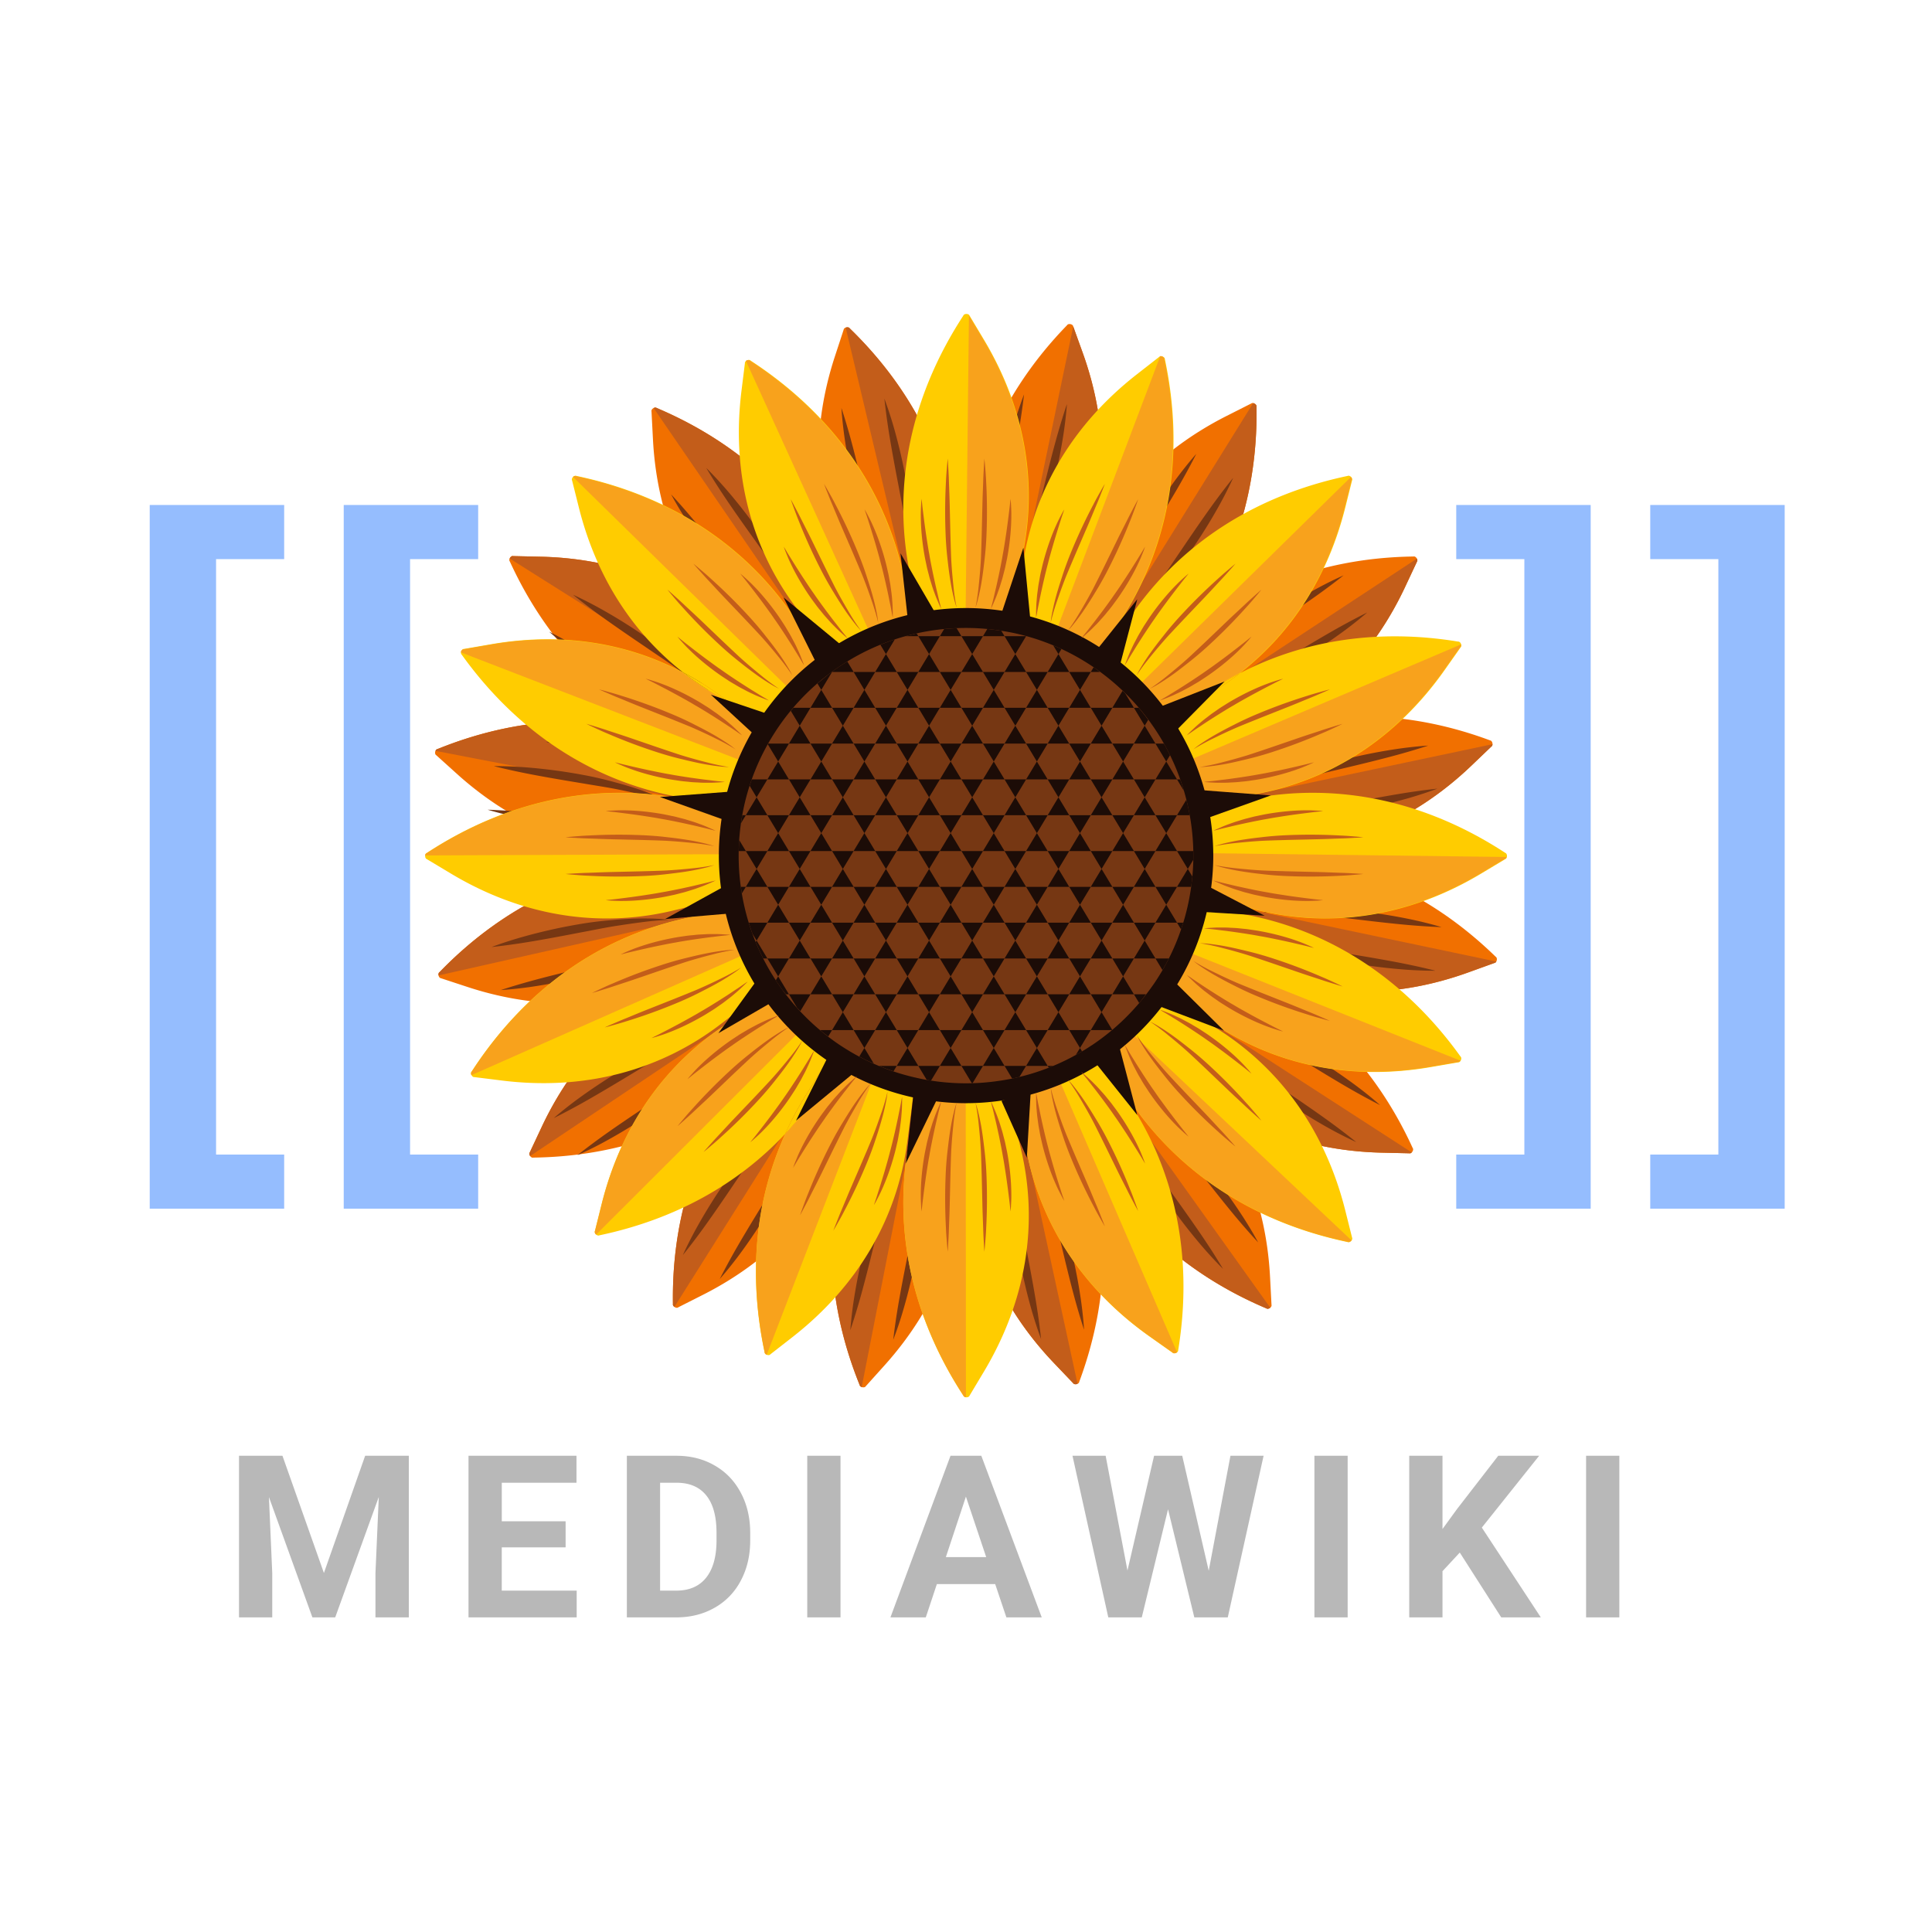 <svg width="160" height="160" fill="none" xmlns="http://www.w3.org/2000/svg"><path d="M23.534 46.304h-5.64v49.312h5.64v4.483H12.4V41.821h11.134v4.483zM39.6 46.304h-5.64v49.312h5.64v4.483H28.466V41.821H39.6v4.483zM136.666 46.304h5.641v49.312h-5.641v4.483H147.8V41.821h-11.134v4.483zM120.6 46.304h5.641v49.312H120.6v4.483h11.134V41.821H120.6v4.483z" fill="#95BDFE"/><path d="M98.536 62.986l.032.076c.245-.111.532-.24.858-.385a54.76 54.76 0 01-.89.31zM99.426 62.677c.87-.309 2.043-.739 3.328-1.215a23.943 23.943 0 002.415-1.057 27.01 27.01 0 00-3.337 1.21c-.875.386-1.716.755-2.406 1.062zM87.188 52.032c.386-.773 1.11-2.324 1.923-4.1 2.672-5.83 2.86-12.315.551-18.725l-.783-2.174c-.025-.198-.412-.274-.51-.1-5.508 5.667-8.435 12.55-8.442 19.877-.002 1.598-.008 3.1.007 3.89 1.3-.003 2.618.118 3.942.378 1.15.226 2.253.55 3.312.954z" fill="#F17000"/><path d="M98.536 62.986c.239-.08.539-.184.89-.309.69-.307 1.531-.676 2.406-1.062a26.994 26.994 0 013.337-1.21c4.857-2.443 8.702-6.48 11.195-11.794l.981-2.091c.123-.158-.097-.486-.29-.432-7.896.106-14.826 2.901-20.005 8.077-1.054 1.054-2.05 2.044-2.625 2.635a20.266 20.266 0 014.11 6.186zM123.868 79.236c-5.658-5.516-12.532-8.447-19.849-8.455-1.595-.001-3.094-.007-3.884.007a20.304 20.304 0 01-.377 3.949 20.292 20.292 0 01-.953 3.316c.773.387 2.321 1.111 4.095 1.926 5.821 2.676 12.297 2.865 18.697.552l2.171-.784c.198-.025.274-.413.1-.511zM69.865 48.829c-2.844-6.75-8.208-11.959-15.48-15.042-.157-.123-.485.097-.43.29l.12 2.308c.302 5.821 2.316 10.98 5.846 15.065.596.69 1.23 1.353 1.913 1.98.775.711 1.5 1.373 2.107 1.92.726.762 1.268 1.342 1.492 1.608l.162-.17a20.235 20.235 0 015.85-4.17c-.255-.66-.897-2.17-1.58-3.79zM61.391 63.184c-.727-.313-2.116-.874-3.595-1.475-6.778-2.76-14.248-2.644-21.566.325-.199.025-.275.413-.1.51l1.714 1.547c5.055 4.562 11.123 6.835 17.522 6.558 1.95-.084 3.656-.17 4.517-.236a20.28 20.28 0 01.369-3.43c.26-1.327.645-2.595 1.14-3.8zM72.34 89.5c-.312.728-.873 2.12-1.473 3.6-2.755 6.788-2.64 14.268.325 21.598.025.199.412.274.51.1l1.544-1.717c4.555-5.062 6.825-11.139 6.548-17.547-.084-1.953-.169-3.662-.235-4.524a20.225 20.225 0 01-3.426-.369 20.208 20.208 0 01-3.793-1.14zM87.783 89.452c.233.617.897 2.176 1.606 3.859 2.845 6.75 8.208 11.958 15.48 15.042.158.122.485-.098.431-.291l-.12-2.307c-.354-6.805-3.039-12.71-7.76-17.045-1.621-1.49-3.024-2.758-3.579-3.216a20.234 20.234 0 01-6.058 3.958zM65.725 85.068a20.27 20.27 0 01-3.995-5.767c-.863.307-2.011.728-3.266 1.194-6.005 2.23-10.718 6.682-13.61 12.85l-.981 2.091c-.123.158.097.486.29.432 6.328-.085 12.033-1.901 16.716-5.282a26.985 26.985 0 003.288-2.794c.806-.806 1.576-1.572 2.151-2.153-.201-.187-.4-.376-.593-.57z" fill="#F17000"/><path d="M99.426 62.677c-.326.145-.614.274-.859.385a20.068 20.068 0 011.56 7.32c.897.04 2.534.073 4.393.1 6.404.09 12.404-2.358 17.325-7.064l1.669-1.596c.171-.103.084-.488-.115-.508-6.194-2.305-12.435-2.602-18.23-.91-.781.393-1.584.749-2.416 1.057-1.284.477-2.457.907-3.327 1.216zM97.17 88.184c4.464 4.6 10.435 7.117 17.238 7.274l2.306.053c.194.049.405-.285.277-.44-3.288-7.19-8.642-12.408-15.462-15.06-1.157-.45-2.256-.88-3.037-1.177a20.047 20.047 0 01-4.255 6.282c.627.68 1.709 1.807 2.933 3.068zM80.226 95.526c-.091 6.413 2.354 12.422 7.053 17.35l1.594 1.671c.102.171.487.084.506-.115 2.752-7.412 2.65-14.893-.3-21.598-.577-1.313-1.12-2.554-1.465-3.315a19.984 19.984 0 01-7.285 1.497c-.04.87-.076 2.571-.103 4.51zM96.577 53.952c5.016-5.334 7.605-12.352 7.483-20.259.048-.194-.286-.405-.44-.277l-2.059 1.042c-6.073 3.075-10.38 7.92-12.432 13.997a219.999 219.999 0 00-1.269 3.843 20.011 20.011 0 016.292 4.224c.583-.605 1.477-1.561 2.425-2.57zM79.387 46.818c-.22-7.323-3.344-14.12-9.014-19.623-.103-.172-.488-.085-.507.114l-.72 2.196c-2.123 6.474-1.746 12.95 1.093 18.7.864 1.75 1.631 3.279 2.04 4.041a19.994 19.994 0 017.214-1.536c-.009-.792-.058-2.293-.106-3.892zM55.998 71.478c-7.313.22-14.1 3.35-19.595 9.027-.172.103-.085.488.114.508l2.192.72c6.465 2.126 12.933 1.75 18.674-1.093 1.748-.866 3.274-1.634 4.035-2.043a20.072 20.072 0 01-1.534-7.225c-.79.009-2.29.058-3.886.106zM64.167 87.791a27.001 27.001 0 01-3.288 2.795c-3.476 4.885-5.251 10.835-5.15 17.403-.047.194.286.405.44.277l2.06-1.042c6.072-3.075 10.38-7.921 12.431-13.997a215.277 215.277 0 001.286-3.897 20 20 0 01-5.628-3.691c-.576.58-1.345 1.347-2.151 2.153zM63.941 55.35c-.607-.547-1.333-1.209-2.107-1.92a23.883 23.883 0 01-1.913-1.98c-4.164-3.37-9.34-5.212-15.118-5.345l-2.307-.053c-.194-.049-.404.285-.277.44 3.288 7.19 8.642 12.407 15.462 15.06 1.602.622 3.095 1.208 3.783 1.454a20.035 20.035 0 013.969-6.048c-.224-.266-.766-.846-1.492-1.607z" fill="#F17000"/><path d="M94.237 85.117c.628.68 1.71 1.806 2.933 3.067 4.464 4.6 10.435 7.117 17.238 7.274l2.307.053c.07.018.141-.016.199-.072l-20.33-13.147a20.036 20.036 0 01-2.347 2.825zM89.112 47.931c2.672-5.83 2.86-12.314.55-18.724l-.782-2.174-5.003 24.045c1.15.226 2.253.55 3.311.954.387-.773 1.11-2.324 1.924-4.1zM94.153 56.522c.582-.605 1.476-1.56 2.425-2.57 5.016-5.334 7.605-12.352 7.482-20.259.035-.14-.128-.286-.279-.31L90.991 53.97a20.09 20.09 0 013.162 2.551zM98.536 62.986c.24-.08.54-.184.89-.309.69-.307 1.532-.676 2.406-1.062a27.053 27.053 0 013.337-1.21c4.857-2.443 8.703-6.48 11.195-11.794l.981-2.091c.053-.069.04-.169-.006-.256l-20.528 13.51a20.182 20.182 0 011.725 3.212zM100.127 70.382c.897.04 2.534.073 4.394.1 6.404.09 12.403-2.358 17.325-7.064l1.668-1.596c.061-.037.088-.11.09-.19l-23.906 5.051c.254 1.205.401 2.442.429 3.7zM99.79 74.555c-.012.06-.02.121-.032.182a20.29 20.29 0 01-.952 3.316c.772.387 2.321 1.111 4.094 1.926 5.821 2.676 12.297 2.865 18.698.552l2.17-.784c.064-.008.113-.055.147-.116l-24.126-5.076zM87.784 89.452c.233.617.896 2.177 1.605 3.859 2.845 6.75 8.209 11.958 15.48 15.042.089.069.23.028.328-.054l-14.531-20.35a20.065 20.065 0 01-2.882 1.503zM80.33 91.016c-.041.87-.076 2.571-.104 4.51-.09 6.413 2.354 12.421 7.053 17.35l1.594 1.671c.064.107.238.113.364.055l-5.215-23.99a19.91 19.91 0 01-3.692.404zM70.867 93.1c-2.755 6.788-2.64 14.268.325 21.598.01.082.083.141.171.172l4.746-24.234a20.19 20.19 0 01-3.77-1.136c-.311.728-.871 2.12-1.472 3.6zM64.167 87.792a27.002 27.002 0 01-3.288 2.794c-3.476 4.885-5.25 10.835-5.149 17.403-.022.089.038.18.122.242l12.982-20.608a20.022 20.022 0 01-2.516-1.984c-.575.581-1.345 1.347-2.15 2.153zM61.73 79.301c-.863.308-2.011.728-3.266 1.194-6.005 2.23-10.717 6.682-13.61 12.85l-.981 2.092c-.063.08-.035.206.032.302l19.7-13.201A20.388 20.388 0 0161.73 79.3zM59.884 71.372c-.79.009-2.29.058-3.886.106-7.313.22-14.1 3.35-19.595 9.027-.084.05-.105.167-.083.276l24.067-5.424a20.095 20.095 0 01-.503-3.985zM61.391 63.184c-.726-.313-2.116-.874-3.594-1.476-6.778-2.758-14.248-2.643-21.567.326-.075.01-.132.07-.165.149l24.216 4.67a20.274 20.274 0 011.11-3.67zM65.433 56.958c-.224-.266-.765-.846-1.491-1.607-.607-.548-1.333-1.21-2.108-1.921a23.884 23.884 0 01-1.913-1.98c-4.164-3.37-9.339-5.212-15.118-5.345l-2.307-.053c-.114-.03-.232.076-.286.198L63.33 59.576a20.206 20.206 0 012.104-2.618zM71.445 52.618c-.255-.661-.897-2.17-1.58-3.79-2.844-6.75-8.207-11.958-15.479-15.041-.069-.053-.168-.04-.255.006L68.308 54.46a20.185 20.185 0 013.137-1.842zM70.374 27.195c-.06-.1-.215-.11-.338-.064l5.713 24.026a20.026 20.026 0 013.744-.447c-.008-.792-.057-2.293-.105-3.892-.22-7.323-3.345-14.12-9.014-19.623z" fill="#C35D1A"/><path d="M89.777 110.121s-.3-.89-.676-2.236c-.378-1.346-.819-3.151-1.244-4.955-.22-.9-.42-1.802-.64-2.642-.23-.84-.447-1.618-.651-2.284a22.79 22.79 0 00-.532-1.596 7.416 7.416 0 00-.237-.595s.134.192.335.55c.193.36.453.886.735 1.53.277.644.578 1.41.858 2.239.293.828.575 1.725.805 2.63a45.116 45.116 0 011.007 5.032c.19 1.389.24 2.327.24 2.327zM91.482 105.665l-.62-1.636c-.366-.978-.862-2.27-1.386-3.548-.252-.643-.53-1.276-.781-1.874l-.713-1.627c-.211-.477-.38-.882-.512-1.158-.125-.28-.189-.447-.189-.447s.117.133.307.375c.186.245.468.588.752 1.033.149.219.306.459.454.723.15.262.322.534.466.83.146.296.318.593.453.913.14.317.29.637.421.964.53 1.307.922 2.666 1.12 3.705.107.517.149.959.191 1.263.034.307.037.484.037.484zM86.217 110.887s-.34-.876-.735-2.221a45.012 45.012 0 01-1.145-5.002 30.468 30.468 0 01-.344-2.729 30.35 30.35 0 01-.136-2.395 22.03 22.03 0 01.043-1.697c.037-.409.08-.639.08-.639s-.004.234.028.64c.025.406.075.984.17 1.673.086.692.207 1.491.341 2.351.145.856.332 1.761.5 2.673.353 1.82.69 3.647.898 5.029.208 1.382.3 2.317.3 2.317zM82.836 107.525s-.07-.163-.165-.457c-.087-.295-.23-.715-.343-1.231-.247-1.028-.446-2.428-.499-3.838-.015-.352-.01-.705-.01-1.052-.01-.347.026-.689.038-1.019.01-.33.054-.647.085-.949.026-.301.071-.585.117-.845.077-.523.193-.951.262-1.251.074-.3.126-.468.126-.468s.01.178.011.485c-.008.306.005.744.008 1.266l.017 1.777c.016.649.022 1.34.056 2.03.047 1.381.124 2.763.19 3.805l.107 1.747zM41.476 81.993s.89-.3 2.233-.677c1.344-.378 3.146-.82 4.948-1.245.899-.221 1.8-.421 2.638-.64a82.73 82.73 0 002.281-.654 22.492 22.492 0 001.594-.532 7.29 7.29 0 00.593-.238s-.191.135-.548.336c-.36.194-.885.454-1.528.737-.643.277-1.408.578-2.236.858-.827.293-1.722.577-2.627.807a44.89 44.89 0 01-5.024 1.008c-1.387.19-2.324.24-2.324.24zM45.925 83.7l1.635-.62c.976-.367 2.266-.864 3.542-1.388.643-.252 1.275-.53 1.872-.782l1.625-.714c.476-.212.88-.38 1.156-.513.28-.125.446-.189.446-.189s-.132.117-.374.307c-.245.186-.587.468-1.032.753a9.59 9.59 0 01-.721.454c-.262.152-.533.323-.83.467-.295.147-.592.32-.911.454-.317.141-.636.29-.962.422-1.306.53-2.662.924-3.7 1.12-.517.109-.958.15-1.262.193-.306.033-.483.037-.483.037zM40.712 78.428s.875-.34 2.217-.736a44.84 44.84 0 014.995-1.147c.92-.162 1.851-.271 2.726-.344a30.16 30.16 0 012.391-.137c.702-.007 1.287.015 1.695.044.408.037.638.08.638.08s-.234-.004-.639.028c-.405.025-.983.075-1.671.17-.69.087-1.489.208-2.348.342-.854.145-1.758.332-2.668.5-1.818.354-3.642.692-5.022.9-1.38.208-2.314.3-2.314.3zM44.069 75.042s.163-.07.456-.165c.294-.087.714-.23 1.23-.343 1.026-.248 2.424-.447 3.832-.5.352-.014.704-.01 1.05-.01.347-.01.688.026 1.017.038.33.01.647.054.948.085.301.026.584.071.845.117.522.077.95.194 1.248.263.3.074.468.126.468.126s-.178.01-.484.011c-.306-.008-.744.005-1.265.008l-1.774.017c-.648.016-1.338.022-2.027.057-1.38.046-2.759.124-3.8.19l-1.744.106zM59.608 105.921s.417-.841 1.1-2.06c.684-1.218 1.646-2.807 2.62-4.384.48-.793.975-1.572 1.413-2.321a82.31 82.31 0 001.152-2.077c.332-.612.584-1.135.75-1.505.174-.368.253-.588.253-.588s-.04.23-.15.625c-.119.392-.306.948-.561 1.603a30.255 30.255 0 01-.975 2.19c-.378.794-.811 1.628-1.288 2.43a45.024 45.024 0 01-2.841 4.272c-.846 1.116-1.474 1.815-1.474 1.815zM63.96 103.978l.717-1.596c.43-.951.992-2.216 1.524-3.49.277-.634.528-1.278.771-1.879l.645-1.655c.188-.487.355-.892.456-1.182.11-.286.182-.449.182-.449s-.01.176-.048.482c-.041.305-.084.747-.198 1.263a9.64 9.64 0 01-.189.832c-.078.293-.15.606-.257.918-.106.313-.193.645-.324.966-.124.324-.244.656-.382.98-.549 1.299-1.23 2.538-1.825 3.412-.29.442-.571.784-.757 1.029-.193.241-.316.369-.316.369zM56.55 103.942s.378-.86 1.047-2.091a45.07 45.07 0 012.723-4.348 30.436 30.436 0 011.684-2.174 30.253 30.253 0 011.594-1.79c.492-.501.92-.9 1.23-1.169.314-.263.507-.394.507-.394s-.168.162-.432.472c-.27.304-.642.748-1.062 1.303-.427.55-.906 1.201-1.418 1.905-.502.707-1.009 1.48-1.533 2.243-1.036 1.537-2.088 3.068-2.917 4.192a51.476 51.476 0 01-1.423 1.851zM56.533 99.17s.065-.165.205-.44c.148-.27.343-.668.627-1.113.552-.902 1.4-2.033 2.358-3.067.238-.26.49-.505.735-.752.239-.251.505-.467.746-.692.24-.227.496-.42.73-.612.232-.194.464-.363.68-.514.424-.316.808-.536 1.069-.7.263-.159.42-.241.42-.241s-.119.133-.335.351c-.222.21-.522.53-.889.9l-1.242 1.27c-.447.469-.93.962-1.394 1.474a130.434 130.434 0 00-2.552 2.826l-1.158 1.31zM47.81 95.674s.732-.59 1.862-1.41c1.13-.82 2.668-1.859 4.211-2.882.768-.52 1.544-1.02 2.254-1.516.707-.507 1.361-.98 1.915-1.403a22.533 22.533 0 001.31-1.052c.312-.261.476-.428.476-.428s-.133.192-.399.505c-.27.306-.673.732-1.178 1.22a30.2 30.2 0 01-1.802 1.58 30.405 30.405 0 01-2.186 1.668 44.956 44.956 0 01-4.365 2.687 30.838 30.838 0 01-2.097 1.03zM52.576 95.733l1.318-1.148c.79-.683 1.828-1.596 2.844-2.53.516-.46 1.013-.94 1.485-1.383.468-.45.904-.872 1.278-1.233.374-.363.695-.661.908-.882.22-.214.353-.331.353-.331s-.084.155-.245.418c-.165.259-.389.642-.707 1.063a9.654 9.654 0 01-.52.677c-.194.233-.389.487-.617.725-.227.24-.445.505-.699.742-.247.242-.495.493-.756.73-1.042.95-2.179 1.788-3.084 2.333-.447.28-.847.472-1.117.617-.277.138-.441.202-.441.202zM45.862 92.594s.703-.622 1.825-1.459a44.945 44.945 0 014.29-2.807c.807-.47 1.643-.896 2.439-1.268.787-.38 1.543-.703 2.196-.957.656-.25 1.212-.432 1.605-.546.396-.107.626-.146.626-.146s-.22.077-.59.248c-.371.163-.895.41-1.509.738-.618.32-1.324.71-2.084 1.135-.752.432-1.534.92-2.33 1.395-1.584.96-3.179 1.91-4.402 2.583-1.222.674-2.066 1.084-2.066 1.084zM47.841 88.254s.128-.122.37-.314c.247-.183.591-.462 1.035-.748.878-.587 2.121-1.26 3.424-1.797.325-.135.657-.253.981-.374.322-.128.655-.213.968-.316.313-.105.626-.173.919-.249.291-.08.572-.135.832-.182.517-.109.958-.148 1.263-.187.306-.034.482-.044.482-.044s-.163.072-.45.18c-.29.097-.696.261-1.184.445l-1.659.63c-.602.24-1.247.485-1.882.756a130.163 130.163 0 00-3.499 1.496l-1.6.704zM73.974 110.954s.1-.934.321-2.314c.22-1.38.574-3.204.942-5.021.177-.91.372-1.813.524-2.668.142-.859.27-1.657.363-2.348.1-.688.156-1.266.184-1.672.036-.405.033-.639.033-.639s.042.23.075.64c.025.408.042.994.029 1.697a30.387 30.387 0 01-.158 2.393c-.08.875-.199 1.808-.369 2.726a44.987 44.987 0 01-1.189 4.992 30.87 30.87 0 01-.755 2.214zM77.385 107.623l.122-1.746c.075-1.042.165-2.423.224-3.803.04-.69.053-1.381.074-2.03l.033-1.776c.008-.522.025-.96.02-1.267.003-.307.015-.484.015-.484s.05.169.122.469c.066.3.179.73.25 1.253.044.26.087.545.11.846.028.302.07.62.076.95.01.33.042.672.03 1.019-.004.347-.002.7-.02 1.052-.065 1.409-.277 2.807-.533 3.833-.118.515-.265.934-.354 1.228-.097.293-.169.456-.169.456zM70.421 110.157s.058-.938.261-2.325a45.107 45.107 0 011.052-5.023c.238-.903.528-1.797.829-2.623.287-.826.594-1.59.877-2.232.287-.64.552-1.163.749-1.523.204-.355.34-.546.34-.546s-.102.21-.242.593c-.148.378-.344.925-.547 1.59-.21.665-.434 1.441-.672 2.279-.227.837-.434 1.738-.663 2.636-.441 1.801-.898 3.602-1.288 4.944-.389 1.342-.696 2.23-.696 2.23zM68.756 105.686s.005-.177.041-.484c.045-.304.091-.746.203-1.262.206-1.037.61-2.392 1.152-3.695.134-.326.286-.644.43-.96.138-.318.313-.613.461-.908.147-.296.32-.566.474-.826.15-.263.31-.502.46-.72.288-.442.573-.782.761-1.025.192-.24.31-.372.31-.372s-.065.166-.192.445c-.136.274-.307.678-.523 1.153l-.727 1.621c-.257.595-.54 1.225-.798 1.867a129.781 129.781 0 00-1.418 3.535l-.634 1.631zM119.042 65.311s-.875.34-2.217.737a44.832 44.832 0 01-4.995 1.146c-.919.162-1.851.272-2.726.345-.869.084-1.69.125-2.391.136a22.063 22.063 0 01-1.694-.043c-.409-.037-.638-.08-.638-.08s.233.004.638-.028a22.48 22.48 0 001.672-.17 82.4 82.4 0 002.347-.342c.855-.145 1.758-.333 2.669-.501 1.817-.353 3.642-.69 5.022-.899 1.38-.208 2.313-.3 2.313-.3zM115.685 68.698s-.163.07-.456.165c-.295.087-.714.23-1.229.343-1.027.247-2.425.447-3.833.5-.352.014-.704.01-1.051.01-.346.01-.687-.026-1.016-.038-.33-.01-.648-.055-.948-.085a9.687 9.687 0 01-.845-.118c-.522-.076-.949-.193-1.249-.262a9.296 9.296 0 01-.467-.126s.178-.01.484-.012c.306.009.743-.004 1.265-.007l1.774-.018c.648-.015 1.338-.021 2.027-.056 1.379-.046 2.759-.124 3.799-.19l1.745-.106zM118.278 61.747s-.889.299-2.233.676c-1.344.378-3.146.82-4.948 1.246-.899.22-1.8.421-2.638.64-.839.231-1.616.449-2.281.653-.667.197-1.214.389-1.594.533-.382.137-.594.237-.594.237s.192-.134.549-.335c.36-.194.885-.455 1.528-.737a30.074 30.074 0 012.236-.858 30.308 30.308 0 012.626-.807 44.9 44.9 0 015.025-1.008c1.386-.19 2.324-.24 2.324-.24zM113.828 60.04l-1.634.62c-.976.367-2.266.864-3.543 1.388-.642.252-1.274.53-1.871.782l-1.625.714c-.476.212-.88.38-1.156.513-.28.125-.446.189-.446.189s.132-.117.374-.307c.245-.187.587-.469 1.032-.753.218-.15.458-.307.721-.455.262-.151.533-.322.83-.467.295-.146.592-.319.911-.453.316-.142.636-.29.962-.422 1.306-.53 2.662-.924 3.7-1.12.516-.109.958-.151 1.262-.193.306-.034.483-.037.483-.037zM112.32 94.584s-.859-.379-2.088-1.049a44.778 44.778 0 01-4.341-2.726 30.216 30.216 0 01-2.171-1.687 30.025 30.025 0 01-1.787-1.596c-.501-.492-.9-.922-1.168-1.231-.262-.315-.394-.509-.394-.509s.162.169.471.433c.304.27.748.643 1.302 1.064.549.427 1.199.906 1.902 1.42.706.503 1.477 1.01 2.24 1.535 1.534 1.038 3.063 2.09 4.186 2.921a51.581 51.581 0 011.848 1.425zM107.555 94.602s-.164-.066-.439-.206c-.269-.148-.667-.344-1.112-.628-.9-.553-2.03-1.402-3.063-2.361-.259-.239-.504-.492-.75-.736-.251-.24-.467-.506-.692-.748-.226-.24-.419-.496-.61-.73a9.547 9.547 0 01-.514-.682c-.315-.424-.535-.81-.698-1.07a9.433 9.433 0 01-.242-.42s.133.118.351.335c.21.222.529.523.9.89l1.267 1.244c.468.448.961.932 1.472 1.395 1.008.944 2.039 1.866 2.822 2.556l1.308 1.16zM114.296 91.522s-.84-.417-2.056-1.102c-1.218-.684-2.804-1.648-4.378-2.623-.792-.48-1.57-.977-2.318-1.415a82.15 82.15 0 00-2.074-1.154 22.739 22.739 0 00-1.503-.752 7.432 7.432 0 00-.587-.252s.23.04.625.15c.391.12.946.306 1.599.562.651.26 1.405.589 2.188.976.792.379 1.625.812 2.427 1.29 1.612.943 3.149 2 4.265 2.845a30.669 30.669 0 011.812 1.475zM112.356 87.165l-1.594-.719c-.949-.431-2.212-.994-3.485-1.527-.632-.277-1.275-.528-1.875-.772l-1.654-.646c-.486-.188-.891-.355-1.179-.456a9.565 9.565 0 01-.449-.183s.176.012.482.049c.304.041.745.084 1.26.198.26.049.541.107.832.19.292.078.604.149.916.257.312.105.644.193.964.324.324.124.655.245.979.383 1.297.55 2.534 1.232 3.407 1.828.441.289.783.572 1.028.757.241.193.368.317.368.317zM118.875 80.39s-.938.016-2.334-.078a44.89 44.89 0 01-5.083-.655 30.35 30.35 0 01-2.676-.621 30.064 30.064 0 01-2.291-.7 21.948 21.948 0 01-1.575-.629c-.37-.176-.571-.297-.571-.297s.218.085.609.196c.389.117.948.27 1.627.42.678.157 1.468.32 2.321.492.851.16 1.764.298 2.677.455 1.826.299 3.655.614 5.022.898 1.366.282 2.274.519 2.274.519zM114.555 82.403s-.176.01-.485-.002c-.306-.021-.749-.032-1.272-.104-1.048-.124-2.429-.422-3.768-.86-.335-.108-.664-.235-.989-.354-.328-.112-.636-.263-.941-.389-.306-.123-.588-.275-.86-.408a9.833 9.833 0 01-.752-.403c-.463-.253-.824-.51-1.081-.679-.255-.173-.395-.28-.395-.28s.171.052.459.157c.284.114.699.253 1.189.43l1.67.6c.613.21 1.263.443 1.921.65 1.31.434 2.632.84 3.631 1.137l1.673.505zM119.39 76.78s-.938-.026-2.329-.138c-1.391-.111-3.235-.321-5.072-.546-.92-.105-1.835-.23-2.697-.314a82.463 82.463 0 00-2.366-.178 22.535 22.535 0 00-1.679-.052c-.407-.004-.639.016-.639.016s.226-.059.631-.124c.405-.057.987-.12 1.687-.162a30.18 30.18 0 012.395-.03c.878.011 1.815.056 2.743.153 1.858.181 3.696.496 5.063.796a30.97 30.97 0 012.263.58zM115.805 73.637l-1.747.016c-1.043.006-2.425.025-3.804.075-.69.013-1.379.055-2.026.085l-1.771.106c-.52.034-.958.051-1.262.08-.306.021-.484.023-.484.023s.165-.064.458-.158c.293-.09.712-.236 1.227-.349.257-.064.536-.13.834-.176.298-.052.612-.118.94-.15.328-.036.666-.095 1.012-.11.346-.024.697-.053 1.049-.063 1.407-.046 2.816.056 3.858.23.522.079.95.192 1.25.258.299.075.466.133.466.133zM101.284 105.081s-.675-.653-1.596-1.708a45.114 45.114 0 01-3.131-4.063 30.524 30.524 0 01-1.454-2.334 30.318 30.318 0 01-1.125-2.118c-.3-.635-.525-1.176-.67-1.56-.138-.386-.194-.613-.194-.613s.094.214.293.57c.191.358.479.861.853 1.448a82.8 82.8 0 001.294 1.992c.489.716 1.037 1.46 1.571 2.217 1.08 1.505 2.151 3.023 2.918 4.191a51.64 51.64 0 011.241 1.978zM96.808 103.445s-.132-.118-.341-.345c-.202-.232-.508-.553-.827-.974-.653-.831-1.42-2.019-2.057-3.277-.16-.314-.304-.636-.45-.95-.153-.312-.263-.637-.39-.942-.13-.303-.222-.61-.32-.897a9.592 9.592 0 01-.247-.817c-.15-.507-.222-.945-.285-1.246a9.516 9.516 0 01-.082-.478s.084.157.214.436c.12.281.315.674.536 1.147l.759 1.606c.285.583.58 1.207.9 1.82.619 1.234 1.267 2.457 1.763 3.375l.827 1.542zM104.196 102.893s-.644-.683-1.549-1.747c-.905-1.064-2.06-2.518-3.2-3.978-.577-.726-1.136-1.461-1.686-2.132a82.085 82.085 0 00-1.547-1.8c-.458-.525-.86-.942-1.15-1.227-.285-.29-.464-.44-.464-.44s.202.117.534.358c.326.246.782.614 1.307 1.08.521.47 1.114 1.04 1.715 1.675a30.39 30.39 0 011.831 2.05 44.935 44.935 0 013.018 4.148c.754 1.181 1.191 2.013 1.191 2.013zM103.881 98.132l-1.247-1.227c-.741-.734-1.732-1.699-2.742-2.64-.497-.479-1.014-.937-1.493-1.374l-1.327-1.18c-.392-.344-.713-.641-.95-.836a9.764 9.764 0 01-.357-.327s.16.072.435.212c.271.145.67.338 1.114.623.227.136.47.288.715.466.246.175.515.35.77.559.257.207.537.404.793.639.26.228.53.456.786.698 1.027.965 1.952 2.034 2.565 2.895.314.425.537.808.702 1.067.159.265.236.425.236.425zM73.242 33.019s.34.876.735 2.22a45.097 45.097 0 011.145 5.002c.162.92.272 1.854.344 2.73.085.871.125 1.693.137 2.395.006.702-.015 1.288-.044 1.697a7.4 7.4 0 01-.08.639s.004-.234-.028-.64a22.603 22.603 0 00-.17-1.674 82.77 82.77 0 00-.342-2.35c-.144-.856-.331-1.761-.5-2.673-.352-1.82-.69-3.647-.897-5.03-.208-1.382-.3-2.316-.3-2.316zM76.623 36.38s.07.164.165.457c.087.295.23.715.343 1.231.247 1.029.446 2.429.499 3.839.014.352.01.705.01 1.052.01.346-.026.688-.038 1.018-.01.33-.054.648-.085.95a9.598 9.598 0 01-.117.845c-.077.523-.193.95-.262 1.25-.074.3-.126.469-.126.469s-.01-.178-.011-.485c.008-.306-.005-.745-.008-1.267l-.017-1.777c-.016-.648-.022-1.339-.057-2.03a130.87 130.87 0 00-.19-3.804l-.106-1.747zM69.683 33.784s.298.89.676 2.236c.377 1.346.818 3.151 1.243 4.955.22.9.42 1.803.64 2.642.23.84.448 1.619.652 2.285.197.668.388 1.215.532 1.596.137.383.237.594.237.594s-.134-.191-.335-.55c-.194-.36-.454-.885-.736-1.529a30.214 30.214 0 01-.857-2.24 30.51 30.51 0 01-.806-2.63 45.022 45.022 0 01-1.006-5.032c-.19-1.388-.24-2.327-.24-2.327zM67.978 38.24l.62 1.637c.366.977.862 2.27 1.386 3.547.251.644.529 1.276.78 1.874l.714 1.627c.21.478.379.883.512 1.158.125.28.188.447.188.447s-.117-.132-.306-.375c-.186-.245-.468-.587-.752-1.033a9.663 9.663 0 01-.454-.722c-.151-.262-.322-.534-.466-.831-.147-.296-.319-.593-.453-.913-.141-.316-.29-.636-.422-.963-.53-1.307-.922-2.666-1.119-3.705-.107-.517-.15-.96-.192-1.264-.033-.306-.036-.484-.036-.484zM47.455 49.254s.859.379 2.088 1.05a44.944 44.944 0 014.342 2.725c.764.537 1.5 1.12 2.17 1.687a30.187 30.187 0 011.787 1.597c.501.492.9.921 1.168 1.23.263.316.394.509.394.509s-.162-.168-.47-.433a22.51 22.51 0 00-1.303-1.063c-.55-.427-1.199-.907-1.901-1.42-.707-.503-1.478-1.01-2.241-1.536-1.534-1.037-3.063-2.09-4.186-2.92-1.122-.83-1.848-1.426-1.848-1.426zM52.22 49.236s.164.066.44.206c.269.147.666.343 1.111.627.9.553 2.03 1.402 3.063 2.361.259.24.504.492.75.737.251.239.467.505.692.747.226.24.42.497.61.731a9.6 9.6 0 01.514.681c.315.424.535.81.698 1.07.16.264.242.42.242.42s-.133-.118-.35-.334c-.211-.223-.53-.523-.9-.89l-1.267-1.245c-.47-.447-.962-.931-1.473-1.395a130.523 130.523 0 00-2.822-2.556l-1.308-1.16zM45.479 52.315s.84.418 2.057 1.102c1.217.685 2.803 1.648 4.378 2.623.791.48 1.57.977 2.318 1.416.755.43 1.459.827 2.074 1.153.61.333 1.132.585 1.502.752.368.174.588.253.588.253s-.23-.041-.625-.151a22.056 22.056 0 01-1.6-.561c-.651-.26-1.404-.59-2.188-.977a30.402 30.402 0 01-2.426-1.29c-1.613-.943-3.15-2-4.266-2.845-1.114-.846-1.812-1.475-1.812-1.475zM47.42 56.673l1.593.718c.95.432 2.212.994 3.485 1.527.633.277 1.276.528 1.876.772l1.653.646c.486.188.89.355 1.18.456.286.11.448.183.448.183s-.176-.011-.482-.048c-.304-.042-.745-.085-1.26-.198-.26-.05-.54-.108-.831-.19-.292-.078-.605-.15-.917-.258-.312-.105-.644-.193-.964-.324-.324-.124-.655-.244-.979-.383-1.297-.549-2.534-1.232-3.407-1.827-.441-.29-.783-.572-1.028-.758-.24-.193-.368-.316-.368-.316zM40.9 63.448s.938-.016 2.334.077a44.86 44.86 0 015.083.655c.918.167 1.83.387 2.676.622.846.222 1.63.468 2.29.7.662.237 1.203.46 1.576.628.37.177.57.297.57.297s-.217-.085-.608-.195a22.52 22.52 0 00-1.627-.42 82.215 82.215 0 00-2.321-.492c-.852-.161-1.764-.298-2.677-.455-1.826-.3-3.655-.615-5.022-.898-1.367-.283-2.274-.52-2.274-.52zM45.22 61.434s.177-.01.485.003c.306.02.749.032 1.272.104 1.049.124 2.43.421 3.768.86.335.108.664.234.99.353.328.112.635.264.94.39.306.123.589.275.86.407.274.13.523.27.752.403.463.253.824.51 1.08.68.256.172.396.28.396.28s-.17-.052-.459-.157c-.284-.114-.699-.254-1.189-.431l-1.67-.6c-.613-.21-1.263-.442-1.921-.649-1.31-.434-2.632-.84-3.631-1.138l-1.673-.505zM40.385 67.057s.938.027 2.329.139c1.391.11 3.235.32 5.072.546.92.105 1.834.229 2.697.313.867.075 1.67.14 2.366.178.693.047 1.273.057 1.679.053.406.004.639-.017.639-.017s-.226.06-.63.125c-.406.057-.988.12-1.688.161-.7.038-1.522.054-2.395.03a30.34 30.34 0 01-2.743-.153 44.877 44.877 0 01-5.063-.795c-1.367-.302-2.263-.58-2.263-.58zM43.97 70.2l1.747-.015c1.043-.006 2.425-.025 3.804-.075.69-.013 1.379-.055 2.026-.085l1.77-.107c.52-.033.959-.05 1.263-.08.306-.02.484-.022.484-.022s-.165.063-.458.158c-.294.09-.712.236-1.227.349a9.592 9.592 0 01-.834.176c-.298.051-.612.118-.94.15-.328.035-.666.095-1.012.11-.346.023-.697.053-1.049.063-1.407.045-2.816-.056-3.858-.231-.522-.078-.95-.191-1.25-.257-.3-.075-.466-.133-.466-.133zM58.492 38.757s.674.653 1.596 1.708a44.937 44.937 0 013.13 4.063 30.4 30.4 0 011.454 2.334c.441.756.822 1.485 1.126 2.117.3.636.525 1.177.67 1.56.137.386.194.614.194.614s-.094-.215-.293-.57c-.192-.358-.48-.862-.853-1.449a82.162 82.162 0 00-1.294-1.991c-.489-.717-1.037-1.46-1.571-2.217-1.081-1.505-2.152-3.023-2.918-4.191-.767-1.168-1.241-1.978-1.241-1.978zM62.968 40.392s.132.119.34.345c.203.232.508.554.827.975.654.83 1.42 2.018 2.058 3.276.16.314.303.636.45.951.152.312.263.636.39.941.13.304.221.611.32.897.102.285.18.562.247.818.149.507.222.944.285 1.245.058.303.081.478.081.478s-.084-.157-.213-.435c-.12-.282-.315-.675-.537-1.147l-.758-1.607c-.285-.582-.58-1.207-.9-1.82a130.534 130.534 0 00-1.763-3.375l-.827-1.542zM55.58 40.945s.643.683 1.548 1.747 2.06 2.518 3.2 3.978c.578.725 1.136 1.46 1.686 2.131.56.666 1.084 1.282 1.547 1.801.458.524.861.942 1.15 1.227.286.29.465.44.465.44s-.202-.118-.535-.358a22.098 22.098 0 01-1.307-1.081 30.192 30.192 0 01-1.715-1.674 30.394 30.394 0 01-1.831-2.051 45 45 0 01-3.018-4.148 30.967 30.967 0 01-1.19-2.012zM55.894 45.706l1.247 1.226c.741.734 1.732 1.7 2.742 2.64.497.48 1.014.938 1.493 1.375l1.327 1.179c.391.345.713.642.95.837.23.202.357.326.357.326s-.16-.07-.435-.212c-.271-.144-.67-.337-1.114-.622a9.628 9.628 0 01-.715-.466c-.247-.175-.515-.35-.77-.56-.257-.207-.538-.404-.793-.638-.26-.229-.53-.456-.786-.698-1.028-.965-1.952-2.035-2.565-2.896-.314-.424-.537-.808-.703-1.067a5.786 5.786 0 01-.235-.424zM99.069 37.59s-.417.842-1.101 2.06c-.683 1.22-1.646 2.808-2.62 4.385-.479.793-.975 1.572-1.412 2.321-.43.757-.826 1.461-1.152 2.077a22.611 22.611 0 00-.751 1.505c-.174.368-.252.588-.252.588s.04-.23.15-.626c.118-.392.305-.947.56-1.602.26-.652.588-1.406.976-2.19.377-.794.81-1.628 1.287-2.431a45.006 45.006 0 012.841-4.271c.846-1.117 1.474-1.815 1.474-1.815zM94.718 39.534L94 41.13c-.43.95-.992 2.216-1.525 3.49-.276.634-.527 1.278-.77 1.879l-.645 1.655c-.188.487-.355.892-.456 1.181-.11.287-.182.45-.182.45s.01-.176.048-.482c.041-.305.084-.747.197-1.263.05-.26.108-.541.19-.832.078-.293.149-.606.257-.918.105-.313.193-.645.324-.966.124-.324.244-.656.382-.98.549-1.3 1.23-2.538 1.825-3.412.289-.442.571-.784.756-1.03.194-.24.317-.368.317-.368zM102.127 39.57s-.379.86-1.048 2.09a45.134 45.134 0 01-2.723 4.349 30.434 30.434 0 01-1.684 2.173 30.185 30.185 0 01-1.594 1.79c-.492.502-.92.9-1.229 1.17-.315.262-.508.394-.508.394s.168-.162.432-.472c.27-.304.642-.748 1.062-1.303.427-.55.906-1.201 1.418-1.905.503-.707 1.009-1.48 1.534-2.244 1.035-1.536 2.087-3.067 2.916-4.191.829-1.125 1.424-1.85 1.424-1.85zM102.143 44.342s-.065.164-.205.44c-.147.27-.343.668-.627 1.113-.552.902-1.4 2.033-2.357 3.067-.239.26-.491.505-.736.751-.239.252-.505.468-.746.693-.24.227-.496.42-.73.611a9.615 9.615 0 01-.68.515c-.424.316-.808.536-1.069.699-.263.16-.42.242-.42.242s.119-.133.335-.351c.222-.21.522-.53.889-.901l1.242-1.269c.448-.47.93-.962 1.394-1.475.942-1.01 1.863-2.041 2.552-2.825l1.158-1.31zM111.274 47.646s-.731.59-1.861 1.409c-1.13.82-2.669 1.86-4.212 2.883-.767.52-1.543 1.02-2.254 1.516a81.47 81.47 0 00-1.914 1.403c-.558.416-1.005.785-1.311 1.052-.312.261-.475.428-.475.428s.133-.192.398-.505c.271-.306.674-.733 1.179-1.22a30.503 30.503 0 011.801-1.58 30.36 30.36 0 012.186-1.668 44.814 44.814 0 014.366-2.687 30.94 30.94 0 012.097-1.03zM106.509 47.586l-1.319 1.149c-.789.683-1.827 1.596-2.844 2.53-.516.46-1.012.939-1.485 1.383l-1.278 1.233c-.374.363-.695.661-.907.882-.22.214-.354.331-.354.331s.084-.155.245-.418c.166-.26.39-.642.708-1.063.153-.216.323-.447.52-.677.193-.233.388-.487.617-.725.226-.24.445-.505.698-.742.248-.242.496-.493.757-.73 1.041-.95 2.178-1.788 3.084-2.333.447-.28.846-.473 1.117-.618.276-.137.441-.202.441-.202zM113.222 50.726s-.703.622-1.825 1.459a45.014 45.014 0 01-4.29 2.807c-.806.47-1.643.896-2.438 1.268-.787.38-1.544.703-2.197.957-.656.25-1.212.431-1.604.546-.396.107-.627.146-.627.146s.221-.077.59-.248c.372-.163.896-.41 1.509-.738.618-.321 1.325-.711 2.084-1.135.752-.432 1.535-.921 2.331-1.395 1.583-.96 3.178-1.91 4.401-2.583 1.223-.674 2.066-1.084 2.066-1.084zM111.243 55.066s-.128.122-.371.313c-.246.183-.59.463-1.034.748-.878.588-2.121 1.26-3.424 1.797-.325.136-.657.253-.981.374-.322.129-.655.213-.968.316-.313.106-.626.174-.918.25-.292.08-.573.135-.833.182-.517.109-.958.148-1.263.187-.306.034-.482.043-.482.043s.163-.071.451-.178c.289-.099.695-.262 1.183-.446l1.659-.631c.602-.239 1.247-.484 1.882-.755a129.253 129.253 0 003.499-1.496l1.6-.704zM84.805 32.667s-.1.933-.32 2.313c-.22 1.38-.574 3.205-.943 5.022-.176.91-.372 1.813-.524 2.667-.142.86-.27 1.658-.363 2.348-.1.69-.156 1.267-.184 1.672-.035.406-.033.64-.033.64s-.042-.23-.075-.64a22.088 22.088 0 01-.028-1.697c.017-.701.065-1.523.157-2.393.081-.876.199-1.808.369-2.727a45.07 45.07 0 011.19-4.992c.407-1.34.754-2.213.754-2.213zM81.394 35.998l-.121 1.746a131.081 131.081 0 00-.225 3.803c-.04.69-.053 1.38-.074 2.03l-.032 1.776c-.008.522-.025.96-.02 1.266-.004.307-.016.485-.016.485s-.05-.17-.121-.47c-.066-.3-.179-.729-.251-1.252a9.698 9.698 0 01-.11-.847c-.028-.301-.07-.62-.076-.95-.009-.33-.041-.672-.03-1.018.005-.347.003-.7.02-1.052.066-1.41.278-2.808.533-3.834.119-.515.265-.934.354-1.228a5.83 5.83 0 01.17-.455zM88.358 33.464s-.058.938-.26 2.324a45.055 45.055 0 01-1.052 5.023 30.513 30.513 0 01-.829 2.623c-.287.827-.594 1.59-.877 2.232a22.16 22.16 0 01-.749 1.523c-.204.356-.34.546-.34.546s.102-.21.242-.592a22.6 22.6 0 00.546-1.591c.21-.664.435-1.44.672-2.279.227-.837.435-1.737.664-2.636.44-1.8.898-3.601 1.287-4.943.39-1.343.696-2.23.696-2.23zM90.023 37.935s-.004.177-.04.483c-.046.305-.091.746-.204 1.262-.206 1.038-.61 2.393-1.152 3.695-.134.326-.286.644-.43.96-.137.319-.312.614-.461.908-.147.296-.32.566-.473.827-.15.263-.31.501-.46.719-.289.442-.573.782-.762 1.026-.192.24-.31.372-.31.372s.066-.166.193-.445c.135-.275.307-.678.522-1.154l.728-1.62c.257-.596.54-1.226.797-1.867a130.026 130.026 0 001.418-3.536l.634-1.63z" fill="#763713"/><path d="M63.035 60.025l.126-.198c-.221-.1-.922-.507-1.898-1.093.858.607 1.501 1.073 1.772 1.29zM96.678 59.564l.045.069c.22-.157.477-.339.769-.544-.32.19-.595.35-.814.475zM69.412 88a19.957 19.957 0 01-.691-.446c-.452.698-1.18 1.864-1.955 3.096a27.071 27.071 0 00-1.741 3.252 27.03 27.03 0 002.69-3.376c.636-.946 1.244-1.846 1.697-2.526zM61.263 58.734c-.65-.458-1.419-.996-2.244-1.569a23.803 23.803 0 00-2.45-1.484 23.87 23.87 0 002.257 1.574c.897.55 1.736 1.06 2.437 1.48zM97.492 59.089c.794-.47 1.863-1.118 3.032-1.834a23.884 23.884 0 002.167-1.502 27.05 27.05 0 00-3.042 1.83c-.784.547-1.539 1.072-2.157 1.506zM83.438 51c.23-.833.642-2.494 1.1-4.395 1.502-6.235.441-12.635-3.056-18.48l-1.186-1.982c-.063-.19-.457-.19-.52 0-4.317 6.621-5.866 13.94-4.467 21.131.306 1.569.588 3.043.755 3.817a20.184 20.184 0 013.941-.389c1.171 0 2.317.106 3.433.298z" fill="#FC0"/><path d="M96.678 59.564c.219-.125.493-.285.814-.475.618-.434 1.373-.959 2.157-1.506a27.04 27.04 0 013.042-1.83c4.297-3.333 7.296-8.035 8.721-13.73l.561-2.241c.09-.179-.189-.458-.367-.368-7.728 1.625-13.992 5.703-18.08 11.78-.833 1.237-1.62 2.4-2.07 3.09a20.253 20.253 0 015.222 5.28zM124.658 70.63c-6.612-4.323-13.921-5.874-21.102-4.473-1.566.306-3.038.589-3.81.755.252 1.277.388 2.596.388 3.948 0 1.172-.106 2.32-.298 3.438.832.23 2.491.643 4.388 1.101 6.226 1.504 12.618.442 18.454-3.06l1.98-1.188c.19-.063.19-.457 0-.52zM61.263 58.734c.976.586 1.677.993 1.898 1.093a20.25 20.25 0 014.94-5.22c-.377-.599-1.297-1.956-2.278-3.414-4.088-6.076-10.351-10.154-18.08-11.779-.178-.09-.457.19-.367.368l.561 2.241c1.415 5.655 4.383 10.33 8.631 13.658.839.444 1.658.934 2.45 1.484.826.573 1.596 1.11 2.245 1.57zM60.264 66.912c-.773-.166-2.244-.45-3.81-.755-7.182-1.401-14.49.15-21.102 4.474-.19.063-.19.457 0 .52l1.98 1.188c5.836 3.502 12.227 4.564 18.453 3.06 1.898-.459 3.556-.87 4.389-1.102a20.293 20.293 0 01-.298-3.437c0-1.352.135-2.67.388-3.948zM76.063 90.629c-.166.774-.449 2.248-.754 3.816-1.4 7.192.15 14.51 4.467 21.132.063.19.457.19.52 0l1.186-1.982c3.497-5.845 4.558-12.246 3.055-18.481-.457-1.9-.869-3.561-1.1-4.394a20.206 20.206 0 01-3.432.298 20.2 20.2 0 01-3.942-.39zM91.21 87.607c.347.56 1.297 1.963 2.316 3.477 4.088 6.076 10.352 10.154 18.08 11.779.178.09.457-.189.367-.368l-.561-2.241c-1.654-6.61-5.423-11.887-10.888-15.232-1.878-1.15-3.498-2.124-4.13-2.467a20.247 20.247 0 01-5.184 5.052zM68.72 87.554a20.25 20.25 0 01-5.027-4.89c-.789.468-1.834 1.101-2.976 1.8-5.465 3.346-9.234 8.622-10.889 15.232l-.56 2.241c-.09.179.188.459.367.368 6.194-1.302 11.444-4.184 15.39-8.404a27.084 27.084 0 011.74-3.251c.775-1.232 1.504-2.398 1.956-3.096zM97.492 59.09c-.293.204-.55.386-.769.542a20.063 20.063 0 012.937 6.884c.887-.135 2.5-.418 4.33-.75 6.302-1.144 11.719-4.702 15.644-10.269l1.331-1.887c.149-.134-.011-.495-.21-.476-6.521-1.07-12.702-.16-18.064 2.619a24.004 24.004 0 01-2.167 1.502c-1.17.716-2.238 1.363-3.032 1.834zM100.177 84.554c5.264 3.654 11.607 4.974 18.313 3.818l2.274-.392c.2.01.342-.358.187-.486-4.607-6.422-10.863-10.51-18.066-11.8-1.222-.218-2.382-.429-3.207-.57a20.06 20.06 0 01-2.968 6.985c.746.546 2.024 1.444 3.467 2.445zM84.96 95.023c1.142 6.311 4.695 11.736 10.253 15.667l1.885 1.333c.134.149.495-.011.475-.21 1.277-7.804-.26-15.126-4.442-21.137-.82-1.178-1.59-2.291-2.075-2.97a19.995 19.995 0 01-6.861 2.871c.127.862.42 2.538.765 4.446zM93.021 51.075c3.898-6.2 5.09-13.586 3.451-21.321.01-.2-.357-.343-.484-.188l-1.82 1.42c-5.37 4.186-8.665 9.772-9.512 16.13-.217 1.625-.402 3.08-.507 4.016a19.998 19.998 0 016.986 2.933c.455-.707 1.149-1.817 1.886-2.99zM74.781 47.386c-1.622-7.145-5.994-13.212-12.615-17.52-.134-.15-.494.01-.475.21l-.285 2.292c-.84 6.762.773 13.046 4.664 18.141 1.184 1.552 2.23 2.903 2.778 3.573a20.002 20.002 0 016.784-2.898c-.16-.774-.497-2.238-.851-3.798zM56.565 76.091c-7.134 1.625-13.193 6.002-17.496 12.633-.148.134.011.495.21.476l2.29.285c6.752.841 13.027-.774 18.115-4.67 1.549-1.186 2.899-2.234 3.567-2.782a20.063 20.063 0 01-2.893-6.794c-.774.16-2.236.497-3.793.852z" fill="#FC0"/><path d="M67.715 90.526a27.022 27.022 0 01-2.69 3.376c-2.473 5.463-3.072 11.644-1.71 18.069-.01.2.357.343.484.188l1.82-1.419c5.369-4.187 8.665-9.773 9.512-16.13.22-1.659.41-3.14.513-4.072A19.986 19.986 0 0169.412 88c-.453.68-1.061 1.58-1.697 2.526zM61.263 58.734c-.701-.42-1.54-.93-2.437-1.48a23.84 23.84 0 01-2.257-1.573c-4.734-2.504-10.167-3.316-15.863-2.334l-2.274.392c-.2-.01-.342.358-.188.486 4.608 6.422 10.864 10.511 18.066 11.8 1.692.303 3.27.59 3.992.699a20.051 20.051 0 012.733-6.7c-.27-.217-.914-.683-1.772-1.29z" fill="#FC0"/><path d="M96.7 82.095c.747.545 2.025 1.442 3.469 2.442 5.267 3.65 11.611 4.965 18.317 3.803l2.273-.393c.072.003.136-.043.182-.11L98.459 78.87a20.057 20.057 0 01-1.759 3.226zM84.5 46.6c1.498-6.236.432-12.635-3.07-18.478l-1.187-1.98L79.97 50.7a20.2 20.2 0 013.433.295c.23-.834.64-2.495 1.096-4.395zM91.103 54.055c.455-.707 1.148-1.817 1.884-2.99 3.893-6.204 5.08-13.591 3.435-21.325.007-.144-.181-.256-.334-.251l-8.58 22.674a20.07 20.07 0 013.595 1.892zM96.65 59.55c.22-.125.494-.286.814-.476.618-.434 1.372-.96 2.156-1.507a27.052 27.052 0 013.041-1.833c4.294-3.336 7.289-8.04 8.71-13.736l.559-2.242c.039-.078.007-.173-.055-.25L94.338 56.73a20.158 20.158 0 012.313 2.819zM99.638 66.499c.887-.136 2.5-.42 4.33-.753 6.301-1.149 11.715-4.711 15.636-10.28l1.33-1.89c.053-.047.065-.124.052-.202l-22.483 9.579a20.115 20.115 0 011.135 3.546zM100.111 70.658c0 .062.004.123.004.185a20.245 20.245 0 01-.294 3.438c.832.23 2.491.641 4.389 1.098 6.227 1.5 12.617.432 18.451-3.075l1.979-1.189c.06-.02.099-.075.121-.142l-24.65-.315zM91.204 87.597c.348.56 1.3 1.962 2.32 3.475 4.093 6.073 10.359 10.146 18.089 11.765.1.051.23-.017.311-.116L93.742 85.564a20.08 20.08 0 01-2.538 2.033zM84.192 90.573c.128.861.422 2.537.769 4.445 1.147 6.31 4.704 11.732 10.266 15.659l1.885 1.331c.084.093.256.066.368-.016l-9.743-22.53a19.928 19.928 0 01-3.545 1.11zM75.309 94.447c-1.394 7.193.161 14.511 4.484 21.129.026.078.109.123.201.136l-.016-24.696c-1.341 0-2.65-.135-3.918-.386-.166.775-.447 2.249-.751 3.817zM67.712 90.535a27.034 27.034 0 01-2.687 3.377c-2.47 5.466-3.063 11.647-1.697 18.071-.004.092.072.17.167.215l8.764-22.732a20.002 20.002 0 01-2.852-1.46c-.452.682-1.06 1.582-1.695 2.529zM63.684 82.675c-.788.469-1.833 1.103-2.975 1.803-5.462 3.35-9.227 8.63-10.876 15.24l-.56 2.242c-.045.092.006.209.09.29l16.785-16.762c-.904-.86-1.73-1.8-2.464-2.813zM60.343 75.253c-.774.16-2.235.5-3.793.855-7.132 1.63-13.188 6.013-17.485 12.646-.073.066-.071.185-.028.288l22.568-9.977a20.083 20.083 0 01-1.262-3.812zM60.243 66.927c-.773-.167-2.245-.448-3.812-.753-7.182-1.396-14.489.162-21.098 4.49-.071.024-.116.096-.133.178l24.66-.1a20.3 20.3 0 01.383-3.815zM63.008 60.037c-.27-.218-.914-.683-1.773-1.29-.701-.419-1.541-.928-2.438-1.477-.79-.482-1.54-1.01-2.259-1.572-4.736-2.5-10.169-3.307-15.864-2.32l-2.274.393c-.118-.006-.214.12-.242.25l23.29 8.991c.44-1.038.96-2.034 1.56-2.975zM68.07 54.615c-.377-.598-1.298-1.955-2.28-3.412-4.093-6.073-10.36-10.146-18.089-11.765-.077-.039-.172-.007-.25.055L65.349 57.03a20.208 20.208 0 012.722-2.415zM62.116 29.878c-.078-.087-.232-.067-.344.003l10.239 22.47a20.016 20.016 0 013.587-1.164c-.16-.775-.498-2.239-.854-3.798-1.627-7.143-6.004-13.207-12.628-17.511z" fill="#F8A21C"/><path d="M100.083 66.845c-.027-.136-.058-.27-.087-.404a20.405 20.405 0 00-2.987-7l-.046-.07A20.598 20.598 0 0091.652 54c-.109-.075-.217-.15-.327-.223a20.34 20.34 0 00-7.106-2.984c-.239-.05-.48-.092-.723-.134a20.559 20.559 0 00-3.491-.303c-1.373 0-2.713.138-4.01.396-.146.03-.292.063-.438.095a20.343 20.343 0 00-7.66 3.481 20.594 20.594 0 00-5.024 5.31l-.128.2a20.392 20.392 0 00-2.78 6.814l-.038.192a20.622 20.622 0 00-.395 4.015 20.638 20.638 0 00.49 4.454 20.405 20.405 0 002.943 6.91c.145.217.296.43.449.641a20.596 20.596 0 005.114 4.974c.23.156.466.306.703.453a20.328 20.328 0 006.339 2.582c.142.031.283.064.426.093 1.296.257 2.636.395 4.009.395a20.55 20.55 0 003.491-.303c.259-.044.516-.09.77-.145a20.338 20.338 0 006.979-2.92c.051-.035.105-.067.156-.101a20.595 20.595 0 005.273-5.138c.108-.15.218-.3.321-.454a20.414 20.414 0 003.18-7.945c.195-1.137.303-2.304.303-3.496a20.66 20.66 0 00-.395-4.015z" fill="#1C0C07"/><path d="M67.623 54.955l-2.731-5.475 4.97 4.102-2.239 1.373zM75.249 51.906l-.672-6.084 3.246 5.571-2.574.513zM82.819 51.16l1.934-5.805.618 6.42-2.552-.614zM90.364 54.404l3.82-4.777-1.638 6.238-2.182-1.46zM95.722 58.67l5.691-2.229-4.528 4.587-1.163-2.357zM99.15 65.41l6.094.465-6.068 2.163-.026-2.628zM60.75 65.539l-6.095.465 6.068 2.163.026-2.628zM64.668 59.493l-5.792-1.955 4.742 4.365 1.05-2.41zM63.085 80.615l-3.593 4.952 5.576-3.229-1.983-1.722zM95.645 83.194l5.717 2.164-4.582-4.534-1.135 2.37zM98.636 75.461l6.1.374-5.715-2.974-.385 2.6zM61.166 75.588l-6.089.523 5.64-3.113.45 2.59zM68.657 87.329l-2.732 5.475 4.97-4.102-2.238-1.373zM75.688 90.265l-.671 6.084 2.807-5.77-2.136-.314zM82.94 91.175l2.099 4.7.332-5.678-2.431.978zM90.364 87.568l3.82 4.777-1.638-6.238-2.182 1.46z" fill="#1C0C07"/><path d="M78.489 37.983l.034.534c.015.339.05.824.064 1.405.02.58.05 1.258.066 1.983l.053 2.272.033 1.152c.015.38.022.753.044 1.114.041.725.105 1.397.163 1.974.055.577.125 1.056.182 1.39.054.334.103.522.103.522s-.07-.181-.163-.509a18.418 18.418 0 01-.304-1.377 31.436 31.436 0 01-.276-1.974 26.83 26.83 0 01-.179-2.28 45.618 45.618 0 01.03-4.269c.023-.582.07-1.066.096-1.405.028-.339.054-.532.054-.532zM76.323 41.312l.042.4c.024.252.07.613.124 1.045.053.431.12.933.198 1.47.083.535.165 1.107.273 1.674.094.569.211 1.134.32 1.665.115.529.22 1.024.325 1.446.099.423.18.777.249 1.023.062.247.092.39.092.39s-.064-.13-.167-.364c-.101-.235-.254-.568-.398-.982a9.167 9.167 0 01-.227-.67c-.073-.241-.16-.493-.222-.76-.065-.266-.148-.538-.201-.821-.059-.282-.123-.568-.172-.857a20.711 20.711 0 01-.227-1.703 17.35 17.35 0 01-.075-1.496c-.008-.439.018-.804.03-1.06.015-.255.036-.4.036-.4zM81.52 37.983s.026.193.054.532c.026.34.074.823.096 1.405.066 1.163.094 2.716.03 4.27a26.832 26.832 0 01-.178 2.28c-.083.722-.172 1.4-.276 1.973a18.472 18.472 0 01-.304 1.377c-.093.328-.164.509-.164.509s.05-.188.103-.523a18.8 18.8 0 00.182-1.39c.059-.576.122-1.248.163-1.973.023-.361.03-.734.045-1.114l.033-1.152.053-2.272c.015-.725.046-1.403.066-1.983.014-.581.05-1.066.064-1.405l.034-.534zM83.687 41.312s.02.145.037.4c.01.256.037.621.03 1.06-.002.439-.027.95-.077 1.496a20.697 20.697 0 01-.226 1.703c-.05.29-.113.575-.172.857-.053.283-.136.555-.201.821-.063.267-.15.519-.222.76-.07.24-.15.465-.227.67-.144.414-.297.747-.398.982-.103.234-.167.365-.167.365s.03-.144.092-.391c.068-.245.15-.6.249-1.023.105-.422.21-.917.325-1.446.109-.53.226-1.096.32-1.665.108-.568.19-1.14.273-1.675.077-.536.145-1.038.198-1.47.053-.43.1-.791.124-1.045l.042-.399zM112.903 69.342l-.533.034c-.339.014-.823.05-1.403.064-.58.02-1.256.05-1.981.066l-2.268.053-1.15.033c-.38.015-.752.022-1.113.045-.724.04-1.394.104-1.971.163-.577.055-1.054.124-1.388.182-.333.054-.521.103-.521.103s.181-.07.508-.163c.328-.088.802-.199 1.375-.305a31.286 31.286 0 011.971-.276c.724-.09 1.501-.15 2.276-.18a45.353 45.353 0 014.264.031c.581.022 1.064.07 1.403.096.338.028.531.054.531.054zM109.578 67.173l-.398.042c-.253.024-.613.07-1.044.124-.431.053-.932.12-1.468.198-.534.083-1.105.165-1.672.273-.568.095-1.133.212-1.662.321-.529.115-1.023.22-1.444.325-.423.1-.777.182-1.022.25-.247.062-.39.092-.39.092s.131-.064.364-.167c.234-.101.567-.255.981-.399.205-.077.428-.157.669-.228.24-.072.492-.158.758-.222.266-.065.538-.148.821-.201.281-.059.566-.123.855-.172a20.574 20.574 0 011.7-.227c.546-.05 1.057-.074 1.495-.076.437-.007.803.019 1.057.03.255.016.4.037.4.037zM112.903 72.378s-.193.025-.532.053c-.338.026-.822.074-1.402.096a45.353 45.353 0 01-4.264.03 26.741 26.741 0 01-2.276-.178 31.281 31.281 0 01-1.971-.277 18.323 18.323 0 01-1.375-.304 6.103 6.103 0 01-.509-.164s.188.05.522.103c.333.058.811.128 1.388.183.576.058 1.247.122 1.97.163.362.022.734.029 1.113.044l1.151.033 2.268.054c.724.015 1.401.046 1.981.066.58.014 1.064.05 1.403.064l.533.034zM109.578 74.547s-.145.02-.4.037c-.254.01-.62.037-1.057.03a17.375 17.375 0 01-1.495-.076 20.533 20.533 0 01-1.7-.228c-.289-.048-.574-.113-.855-.171-.283-.053-.555-.137-.821-.202-.266-.063-.517-.15-.758-.222a8.985 8.985 0 01-.669-.228c-.414-.143-.747-.297-.981-.398-.233-.103-.364-.167-.364-.167s.143.03.39.092c.245.068.599.15 1.022.25.421.104.915.21 1.444.324.529.11 1.094.227 1.662.321.567.109 1.138.19 1.672.273.536.078 1.037.145 1.468.199.431.053.791.1 1.044.124l.398.042zM102.318 46.685l-.353.402c-.229.25-.546.618-.946 1.038-.397.425-.853.926-1.354 1.45l-1.566 1.644-.79.837c-.258.28-.516.548-.756.82a44.185 44.185 0 00-1.278 1.511c-.37.447-.658.835-.853 1.111-.198.275-.296.443-.296.443s.078-.178.244-.476c.17-.294.427-.708.757-1.189a31.43 31.43 0 011.199-1.59c.448-.577.955-1.17 1.483-1.739a45.575 45.575 0 013.036-2.998c.427-.396.802-.704 1.06-.925.259-.22.413-.339.413-.339zM98.436 47.506l-.252.312c-.162.196-.383.484-.65.827-.267.343-.574.745-.898 1.18-.32.436-.665.899-.99 1.376-.334.47-.65.953-.948 1.405-.293.455-.568.88-.792 1.252-.229.37-.421.678-.546.9-.131.218-.211.341-.211.341s.047-.138.14-.376c.094-.237.22-.581.412-.976.09-.2.191-.415.312-.635.119-.222.235-.46.38-.694.141-.234.275-.485.437-.723.158-.241.314-.489.484-.727.335-.48.69-.944 1.042-1.365.35-.422.694-.8 1.003-1.112.304-.315.58-.556.769-.728.191-.169.308-.257.308-.257zM104.462 48.832s-.118.155-.338.414c-.22.258-.529.634-.924 1.061a45.393 45.393 0 01-2.993 3.041 26.889 26.889 0 01-1.736 1.486c-.57.452-1.11.868-1.589 1.2-.48.33-.893.588-1.187.758-.297.166-.475.244-.475.244s.168-.098.442-.296c.276-.195.663-.484 1.11-.854.449-.367.968-.797 1.508-1.28.272-.24.54-.499.819-.757l.837-.79 1.641-1.57c.523-.501 1.023-.958 1.447-1.355.42-.401.788-.719 1.038-.948l.4-.354zM103.643 52.72s-.088.117-.256.31c-.173.187-.412.465-.727.77-.311.308-.69.653-1.11 1.004a20.68 20.68 0 01-1.364 1.043c-.238.17-.485.327-.725.485-.238.162-.489.296-.723.438-.233.144-.471.261-.692.38a9.12 9.12 0 01-.635.313c-.394.191-.737.318-.974.412-.238.093-.376.14-.376.14s.123-.08.341-.211c.221-.126.53-.318.898-.547.372-.224.797-.5 1.25-.793.453-.298.934-.615 1.403-.95.477-.325.939-.671 1.375-.991.434-.324.836-.632 1.178-.899.343-.267.63-.49.826-.652l.311-.252zM110.134 57.094l-.488.216c-.313.132-.755.333-1.294.547-.538.22-1.162.483-1.836.748l-2.11.837-1.068.43c-.35.145-.697.28-1.028.427-.665.29-1.272.58-1.793.836a18.69 18.69 0 00-1.239.652c-.294.166-.454.277-.454.277s.146-.129.42-.33c.278-.196.684-.464 1.186-.762a31.1 31.1 0 011.753-.942 26.68 26.68 0 012.074-.956 45.276 45.276 0 014.011-1.45c.552-.18 1.022-.303 1.349-.396.327-.091.517-.134.517-.134zM106.265 56.211l-.359.178c-.229.11-.551.279-.936.478-.386.2-.833.437-1.309.695-.473.263-.98.538-1.474.836-.501.285-.99.591-1.449.877-.456.29-.884.561-1.242.806-.363.239-.666.439-.873.587-.21.144-.334.222-.334.222s.1-.105.284-.283c.185-.176.444-.435.782-.713a9.07 9.07 0 01.55-.446c.2-.152.406-.32.634-.471.227-.154.453-.326.7-.474.244-.152.489-.312.743-.457a20.572 20.572 0 011.517-.803c.495-.236.965-.436 1.376-.589.408-.159.76-.26 1.002-.339.245-.073.388-.104.388-.104zM111.183 59.943s-.172.09-.48.234c-.308.142-.745.354-1.283.576a45.367 45.367 0 01-3.99 1.506 26.73 26.73 0 01-2.197.621c-.706.173-1.371.324-1.944.424-.575.1-1.057.16-1.396.191-.34.027-.533.023-.533.023s.193-.02.525-.084a18.78 18.78 0 001.365-.31 44.128 44.128 0 001.905-.53c.347-.104.698-.227 1.06-.344l1.09-.368 2.147-.736c.685-.237 1.33-.442 1.881-.624.549-.189 1.015-.323 1.338-.426l.512-.153zM108.814 63.13s-.129.07-.363.173c-.235.099-.569.25-.982.394-.411.15-.899.305-1.428.447-.529.143-1.099.272-1.674.376-.287.055-.577.093-.862.136-.284.048-.567.064-.839.095-.272.033-.537.04-.788.054a9.01 9.01 0 01-.707.018c-.438.01-.803-.02-1.057-.033-.255-.016-.4-.031-.4-.031s.145-.021.398-.049c.253-.02.614-.066 1.045-.12.431-.047.931-.12 1.467-.195.534-.082 1.104-.167 1.671-.275.568-.095 1.132-.216 1.663-.324a73.643 73.643 0 001.445-.322c.423-.1.777-.18 1.023-.245l.388-.1zM91.5 40.072l-.192.499c-.128.314-.299.77-.53 1.303-.224.535-.48 1.164-.769 1.829l-.901 2.085-.452 1.06c-.145.351-.294.693-.425 1.03-.266.676-.49 1.312-.678 1.861a18.762 18.762 0 00-.415 1.338c-.091.327-.125.518-.125.518s.011-.194.064-.53a18.5 18.5 0 01.3-1.379c.145-.565.348-1.216.575-1.908.221-.696.492-1.428.79-2.145a45.521 45.521 0 011.813-3.865c.263-.519.51-.938.674-1.235.167-.296.271-.46.271-.46zM88.141 42.187l-.128.38c-.085.24-.193.587-.325 1.002-.132.414-.28.898-.434 1.417-.15.521-.314 1.075-.453 1.635-.152.557-.282 1.12-.405 1.647-.117.528-.228 1.022-.31 1.449-.087.426-.16.782-.201 1.033-.047.25-.08.394-.08.394s-.003-.146 0-.401c.007-.256.007-.622.05-1.059a9.17 9.17 0 01.074-.704c.034-.25.061-.514.116-.783.052-.269.09-.55.16-.83.065-.28.127-.567.203-.85.15-.565.322-1.125.506-1.641.183-.517.375-.992.557-1.391.176-.401.353-.723.47-.95.121-.224.2-.348.2-.348zM94.254 41.343s-.058.187-.174.506c-.118.319-.278.778-.5 1.316a45.508 45.508 0 01-1.758 3.89c-.351.693-.731 1.374-1.115 1.995a31.38 31.38 0 01-1.076 1.677c-.336.477-.635.861-.852 1.123-.221.259-.361.394-.361.394s.123-.15.312-.432c.191-.278.454-.684.746-1.185.295-.5.633-1.083.973-1.724.172-.32.334-.655.506-.994.17-.34.34-.686.512-1.032l.998-2.04c.317-.653.629-1.255.89-1.774.255-.522.49-.947.645-1.25l.254-.47zM94.829 45.275s-.043.14-.134.379c-.097.236-.226.58-.417.974-.184.398-.42.852-.694 1.327-.273.476-.585.97-.918 1.452-.165.242-.343.474-.514.706-.166.234-.356.447-.526.661-.169.216-.352.409-.519.597-.164.19-.33.36-.487.513-.303.316-.582.554-.771.725-.192.17-.305.261-.305.261s.088-.117.247-.316c.165-.194.387-.481.654-.825.271-.338.574-.744.9-1.177.32-.436.663-.9.987-1.377.335-.47.649-.955.947-1.407.295-.454.566-.882.795-1.251.229-.37.422-.678.55-.898l.205-.344zM46.838 69.342s.193-.026.531-.054c.339-.026.822-.074 1.403-.096a45.384 45.384 0 014.264-.03c.775.029 1.552.089 2.276.179a31.24 31.24 0 011.97.276c.574.106 1.048.217 1.376.305.327.092.508.163.508.163s-.188-.05-.522-.103a18.666 18.666 0 00-1.387-.182 43.952 43.952 0 00-1.971-.163c-.361-.023-.734-.03-1.113-.045l-1.15-.033-2.269-.053c-.724-.015-1.4-.047-1.98-.066-.58-.014-1.065-.05-1.403-.064l-.533-.034zM50.163 67.173s.144-.02.4-.037c.254-.011.62-.037 1.057-.03.438.002.949.026 1.494.076.546.05 1.125.126 1.701.227.288.05.574.113.855.172.283.053.555.136.82.201.267.064.518.15.758.222.241.07.465.151.67.228.414.144.746.298.98.399.234.103.365.167.365.167s-.143-.03-.39-.093c-.245-.067-.599-.15-1.022-.249-.42-.105-.916-.21-1.444-.325-.53-.109-1.094-.226-1.663-.32-.566-.109-1.137-.191-1.672-.274a72.463 72.463 0 00-1.467-.198c-.431-.054-.791-.1-1.044-.124l-.398-.042zM46.838 72.378l.533-.034c.339-.015.822-.05 1.403-.064.58-.02 1.256-.051 1.98-.066l2.269-.054 1.15-.032c.38-.016.752-.023 1.113-.045a43.967 43.967 0 001.971-.163 18.613 18.613 0 001.388-.183c.333-.053.521-.103.521-.103s-.18.071-.508.164c-.328.088-.802.198-1.375.304-.573.105-1.249.194-1.971.277-.724.09-1.5.15-2.276.178a45.348 45.348 0 01-4.264-.03c-.58-.022-1.064-.07-1.403-.096-.338-.028-.531-.053-.531-.053zM50.163 74.547l.398-.042c.253-.024.613-.07 1.044-.124.43-.054.932-.121 1.467-.199.535-.082 1.106-.164 1.672-.273.569-.095 1.133-.212 1.663-.32.528-.115 1.023-.221 1.444-.326.423-.099.777-.181 1.022-.249.246-.062.39-.092.39-.092s-.131.064-.364.167c-.235.1-.567.255-.981.398a9.055 9.055 0 01-.67.228c-.24.073-.491.159-.758.222-.266.065-.537.148-.82.202-.282.058-.567.123-.855.171-.576.101-1.155.178-1.7.227-.546.05-1.057.075-1.495.076-.438.008-.803-.018-1.058-.03a5.935 5.935 0 01-.4-.036zM57.422 46.685s.155.119.414.339c.257.22.633.53 1.06.925a45.452 45.452 0 013.036 2.998c.528.57 1.034 1.162 1.483 1.738.452.57.867 1.112 1.198 1.591.33.481.588.895.758 1.19.166.297.244.475.244.475s-.098-.168-.297-.442a18.671 18.671 0 00-.852-1.112c-.366-.45-.796-.97-1.278-1.51-.24-.273-.498-.54-.756-.82l-.79-.838-1.566-1.644c-.502-.524-.958-1.025-1.355-1.45-.4-.42-.717-.788-.946-1.038l-.353-.402zM61.305 47.506s.116.088.308.257c.188.172.465.413.769.728.309.311.653.69 1.003 1.112.351.42.707.886 1.042 1.365.17.238.326.486.484.727.162.238.295.489.437.723.144.233.261.472.38.694.12.22.222.435.312.635.191.395.318.739.412.976.093.238.14.376.14.376s-.08-.123-.21-.341c-.126-.222-.318-.53-.547-.9-.224-.372-.5-.797-.792-1.252-.297-.452-.614-.935-.949-1.405-.324-.477-.67-.94-.99-1.377-.323-.434-.63-.836-.897-1.18-.267-.342-.489-.63-.65-.826l-.252-.312zM55.279 48.832l.4.354c.25.229.617.547 1.037.948.425.397.925.854 1.448 1.356l1.641 1.568.837.791c.28.258.547.517.819.757.54.483 1.059.913 1.508 1.28.447.37.834.659 1.11.854.274.198.442.296.442.296s-.178-.078-.475-.244c-.294-.17-.707-.427-1.187-.758a31.394 31.394 0 01-1.59-1.2 26.831 26.831 0 01-1.735-1.486 45.433 45.433 0 01-2.993-3.04c-.396-.428-.704-.804-.925-1.062-.22-.259-.337-.414-.337-.414zM56.098 52.72l.311.252c.196.163.483.385.826.652.342.267.744.575 1.178.899.436.32.898.666 1.375.99.469.336.95.653 1.402.951.455.293.879.569 1.25.793.37.23.678.422.899.547.218.131.341.211.341.211s-.138-.047-.376-.14c-.236-.094-.58-.22-.974-.412a9.1 9.1 0 01-.634-.313c-.222-.119-.46-.236-.693-.38-.234-.142-.485-.276-.723-.438-.24-.158-.487-.315-.726-.485a20.631 20.631 0 01-1.363-1.043c-.42-.351-.799-.696-1.11-1.005-.315-.304-.555-.581-.727-.77a5.985 5.985 0 01-.256-.309zM49.607 57.094s.19.043.517.134c.326.093.796.216 1.349.396 1.112.341 2.577.852 4.01 1.45.718.295 1.426.621 2.074.956.649.328 1.252.646 1.754.943.5.298.907.566 1.184.762.276.2.42.33.42.33s-.158-.112-.453-.278c-.293-.17-.717-.4-1.239-.652a44.008 44.008 0 00-1.792-.836c-.332-.147-.679-.282-1.03-.428-.351-.142-.71-.285-1.067-.43l-2.11-.836c-.674-.265-1.298-.529-1.835-.748-.54-.214-.982-.415-1.294-.546l-.488-.217zM53.475 56.211s.143.031.388.104c.243.078.595.18 1.003.34.41.152.88.352 1.375.588.495.235 1.012.508 1.517.803.254.145.5.305.743.457.247.148.473.32.7.474.228.151.434.32.635.47a9.1 9.1 0 01.55.447c.338.278.597.537.781.713.184.178.285.283.285.283s-.125-.078-.335-.222c-.206-.148-.51-.348-.872-.587-.359-.245-.786-.515-1.242-.806-.46-.286-.949-.591-1.45-.877-.493-.298-1-.573-1.474-.836a72.173 72.173 0 00-1.308-.695c-.386-.2-.707-.368-.937-.478l-.359-.178zM48.557 59.943l.512.153c.323.103.79.237 1.338.426.551.182 1.197.387 1.882.624l2.146.736 1.09.368c.362.117.714.24 1.06.344.694.212 1.344.385 1.906.53.56.148 1.032.248 1.364.31.332.065.526.084.526.084s-.195.003-.534-.023a18.41 18.41 0 01-1.395-.191c-.574-.1-1.238-.251-1.945-.424-.71-.166-1.46-.379-2.197-.62a45.346 45.346 0 01-3.99-1.507c-.537-.222-.974-.434-1.283-.576-.307-.143-.48-.234-.48-.234zM50.927 63.13l.388.098c.246.066.6.147 1.022.246.423.1.916.21 1.446.322.53.108 1.094.229 1.663.324.566.108 1.136.193 1.67.275.536.075 1.037.148 1.468.195.43.054.791.1 1.044.12.253.028.398.049.398.049s-.145.015-.4.03c-.254.014-.619.043-1.057.035-.219.001-.456-.001-.707-.019-.25-.015-.516-.02-.788-.054-.272-.031-.555-.047-.839-.095-.284-.043-.574-.081-.861-.136a20.567 20.567 0 01-1.675-.376 17.27 17.27 0 01-1.428-.447c-.413-.144-.747-.295-.982-.394-.233-.104-.362-.173-.362-.173zM68.24 40.072s.104.165.27.46c.166.298.412.717.675 1.237a45.532 45.532 0 011.813 3.864c.298.717.569 1.45.79 2.145.228.692.43 1.343.575 1.908.144.566.242 1.043.3 1.378.053.337.065.531.065.531s-.034-.191-.126-.518c-.087-.327-.224-.79-.415-1.338a44.18 44.18 0 00-.677-1.86c-.131-.338-.281-.68-.426-1.031l-.452-1.06-.9-2.085c-.29-.665-.545-1.294-.77-1.83-.23-.533-.401-.988-.53-1.302l-.192-.499zM71.599 42.187s.079.123.2.348c.117.227.294.549.47.95.182.399.374.874.557 1.39.184.517.357 1.077.506 1.642.076.283.138.57.202.85.07.28.109.561.161.83.054.27.081.534.116.783.037.248.058.485.074.704.043.437.043.803.05 1.059.003.255 0 .401 0 .401s-.033-.143-.08-.394c-.04-.25-.114-.607-.202-1.033-.08-.427-.192-.92-.31-1.45-.122-.527-.252-1.09-.404-1.646-.14-.56-.304-1.114-.453-1.635a72.456 72.456 0 00-.434-1.417c-.132-.415-.24-.762-.325-1.002l-.128-.38zM65.487 41.343l.254.47c.155.303.39.728.645 1.25.26.52.573 1.121.89 1.774l.998 2.04.511 1.032c.173.339.335.675.507.994.34.64.678 1.224.973 1.724.291.501.554.907.746 1.185.189.282.312.432.312.432s-.14-.135-.361-.394a18.405 18.405 0 01-.852-1.123 31.297 31.297 0 01-1.076-1.677 26.827 26.827 0 01-1.115-1.995 45.508 45.508 0 01-1.758-3.89c-.223-.538-.382-.998-.5-1.316-.117-.32-.174-.506-.174-.506zM64.912 45.275l.205.344c.127.22.32.528.55.898.228.37.5.797.794 1.251.299.452.612.937.947 1.407.324.477.667.941.988 1.377.325.433.628.839.9 1.178.266.343.489.63.653.824.16.199.247.316.247.316s-.113-.092-.304-.26c-.19-.172-.468-.41-.772-.726a9.105 9.105 0 01-.487-.513c-.166-.188-.35-.38-.519-.597-.17-.214-.36-.427-.526-.661-.171-.232-.349-.464-.514-.706a20.652 20.652 0 01-.918-1.452c-.273-.475-.51-.93-.694-1.327-.19-.395-.32-.738-.416-.974a6.045 6.045 0 01-.134-.38zM78.489 103.653s-.026-.193-.054-.532c-.026-.339-.073-.823-.095-1.404a45.634 45.634 0 01-.03-4.27 26.83 26.83 0 01.178-2.28c.083-.723.172-1.4.276-1.974a18.48 18.48 0 01.304-1.377c.092-.328.163-.509.163-.509s-.049.188-.103.523c-.057.333-.127.812-.182 1.39a44.1 44.1 0 00-.163 1.973c-.022.362-.029.735-.044 1.115l-.033 1.152-.053 2.271c-.016.725-.047 1.403-.066 1.984-.014.581-.05 1.065-.064 1.405l-.034.533zM76.323 100.324s-.02-.145-.037-.4c-.01-.255-.037-.621-.03-1.06.002-.438.027-.95.076-1.496.05-.546.126-1.127.227-1.703.049-.289.113-.575.172-.857.053-.283.136-.555.2-.821.064-.267.15-.519.223-.76.07-.24.15-.464.227-.67.144-.414.297-.747.398-.982.103-.234.167-.365.167-.365s-.03.144-.092.391c-.068.246-.15.6-.25 1.023-.104.422-.21.917-.324 1.446-.109.53-.226 1.096-.32 1.666-.108.567-.19 1.138-.273 1.674a73.275 73.275 0 00-.198 1.47c-.053.431-.1.792-.124 1.045l-.042.399zM81.52 103.653s-.011-.194-.033-.533c-.015-.34-.05-.824-.064-1.405-.02-.581-.05-1.259-.066-1.984l-.053-2.271-.033-1.152c-.016-.38-.022-.753-.045-1.115a44.113 44.113 0 00-.163-1.974 18.75 18.75 0 00-.182-1.39c-.053-.334-.103-.522-.103-.522s.071.181.164.51c.087.328.198.802.304 1.377.104.573.193 1.25.276 1.973.09.725.15 1.503.178 2.28a45.563 45.563 0 01-.03 4.27c-.022.581-.07 1.065-.096 1.404-.028.339-.053.532-.053.532zM83.687 100.324l-.042-.399c-.024-.253-.07-.614-.124-1.045-.054-.432-.121-.934-.199-1.47-.082-.535-.164-1.107-.272-1.674-.095-.57-.212-1.135-.32-1.666-.115-.528-.22-1.024-.325-1.446-.099-.423-.181-.777-.25-1.022-.061-.248-.091-.391-.091-.391s.064.13.167.365c.1.234.254.567.398.981.077.206.157.43.227.671.073.24.159.492.222.76.065.265.148.537.2.82.06.282.124.568.172.857.101.576.178 1.157.227 1.703.05.546.074 1.058.076 1.497.008.438-.019.804-.03 1.059-.016.255-.036.4-.036.4zM102.318 94.95s-.154-.118-.413-.338c-.258-.22-.633-.53-1.06-.925a45.571 45.571 0 01-3.036-2.998 26.82 26.82 0 01-1.483-1.738 31.43 31.43 0 01-1.199-1.591 18.41 18.41 0 01-.757-1.19 6.084 6.084 0 01-.244-.475s.098.168.296.443c.195.276.484.664.853 1.111.366.45.795.97 1.278 1.511.24.272.498.54.755.82l.79.838 1.567 1.643c.501.524.957 1.025 1.354 1.45.4.42.718.788.946 1.039l.353.4zM98.436 94.13s-.117-.088-.309-.257c-.187-.172-.464-.412-.768-.728a17.36 17.36 0 01-1.003-1.111c-.351-.421-.707-.886-1.042-1.366-.17-.238-.326-.486-.484-.726-.162-.238-.296-.49-.438-.724-.144-.233-.26-.472-.379-.694a9.056 9.056 0 01-.313-.635c-.19-.394-.317-.739-.412-.976-.092-.238-.14-.376-.14-.376s.081.123.212.342c.125.221.317.53.546.9.224.371.499.796.792 1.252.297.452.614.934.949 1.404.324.478.67.94.99 1.377.323.434.63.837.897 1.18.267.342.488.63.65.827l.252.311zM104.462 92.804l-.401-.353c-.25-.23-.617-.547-1.037-.948-.424-.397-.924-.854-1.447-1.356l-1.642-1.569-.836-.791c-.28-.258-.548-.517-.819-.757a44.02 44.02 0 00-1.509-1.28c-.446-.37-.833-.659-1.11-.854a6.126 6.126 0 00-.441-.296s.178.078.475.244c.294.17.707.428 1.187.759.479.331 1.02.747 1.589 1.2.575.449 1.167.956 1.735 1.485a45.43 45.43 0 012.994 3.041c.395.427.703.803.924 1.06.22.26.338.415.338.415zM103.643 88.916l-.312-.252c-.195-.163-.483-.384-.825-.652a77.418 77.418 0 00-1.178-.898c-.437-.32-.898-.667-1.375-.991-.47-.336-.951-.653-1.403-.95-.454-.294-.879-.57-1.25-.793-.37-.23-.677-.422-.899-.548a11.66 11.66 0 01-.34-.21s.137.047.375.139c.237.094.58.221.974.413.2.09.415.192.635.313.22.119.46.235.693.38.234.142.484.275.722.438.24.158.488.314.726.484.478.336.942.692 1.363 1.044.421.35.799.695 1.11 1.004.315.305.555.582.727.77.169.192.257.31.257.31zM110.134 84.542s-.19-.043-.517-.134c-.327-.093-.797-.215-1.349-.396a45.276 45.276 0 01-4.011-1.45 26.718 26.718 0 01-2.074-.956 31.516 31.516 0 01-1.753-.942 18.38 18.38 0 01-1.185-.763c-.275-.2-.42-.33-.42-.33s.159.112.453.278c.293.17.717.4 1.239.652.521.255 1.128.547 1.793.836.331.147.678.282 1.029.428l1.068.43 2.109.836c.674.265 1.298.529 1.836.748.539.214.981.415 1.294.547a345 345 0 00.488.216zM106.265 85.425s-.143-.031-.388-.104c-.242-.078-.594-.18-1.002-.339a17.37 17.37 0 01-1.376-.589 20.496 20.496 0 01-1.517-.802c-.254-.146-.499-.305-.743-.458-.247-.148-.473-.32-.7-.473-.228-.152-.434-.32-.634-.471a9.031 9.031 0 01-.55-.446c-.338-.278-.597-.538-.782-.714-.183-.177-.284-.283-.284-.283s.124.078.334.222c.207.149.51.349.873.588.358.244.786.515 1.242.805.459.286.948.592 1.449.878.494.298 1.001.573 1.474.835.476.259.923.496 1.309.695.385.2.707.368.936.479l.359.177zM111.183 81.694l-.511-.153c-.323-.104-.79-.238-1.339-.426-.551-.183-1.196-.388-1.881-.625l-2.147-.736-1.09-.368c-.361-.117-.713-.24-1.06-.344a43.984 43.984 0 00-1.905-.53 18.568 18.568 0 00-1.365-.31c-.332-.065-.525-.084-.525-.084s.194-.003.533.023c.339.031.821.092 1.396.191.573.1 1.238.252 1.944.424.71.166 1.46.38 2.197.62a45.397 45.397 0 013.99 1.507c.538.222.975.434 1.283.576.308.144.48.234.48.234zM108.814 78.506l-.388-.098c-.246-.066-.6-.147-1.023-.246-.423-.099-.916-.21-1.445-.322-.531-.108-1.095-.229-1.663-.323-.567-.108-1.137-.194-1.671-.275-.536-.076-1.036-.148-1.467-.196-.431-.054-.792-.099-1.045-.12-.253-.027-.398-.049-.398-.049s.145-.014.4-.03c.254-.014.619-.043 1.057-.034.219-.002.457 0 .707.018.251.015.516.021.788.054.272.031.555.048.839.096.285.042.575.08.862.135a20.64 20.64 0 011.674.376c.529.142 1.017.296 1.428.447.413.144.747.296.982.394.234.104.363.173.363.173zM91.5 101.564s-.104-.165-.27-.461c-.166-.296-.412-.716-.675-1.235a45.47 45.47 0 01-1.813-3.865 26.868 26.868 0 01-.79-2.145 31.389 31.389 0 01-.575-1.908 18.446 18.446 0 01-.3-1.378c-.053-.337-.064-.53-.064-.53s.033.19.124.517c.088.327.225.79.416 1.338.188.55.412 1.185.677 1.86.131.339.281.68.426 1.032l.452 1.06.901 2.085c.29.665.544 1.293.77 1.829.23.533.4.988.529 1.303l.192.498zM88.141 99.45s-.079-.124-.2-.349c-.117-.227-.294-.548-.47-.95a17.352 17.352 0 01-.557-1.39 20.599 20.599 0 01-.506-1.642c-.076-.283-.138-.569-.202-.85-.07-.28-.109-.561-.161-.83-.054-.269-.081-.533-.116-.782a9.126 9.126 0 01-.074-.705c-.043-.436-.043-.803-.049-1.058-.004-.256 0-.402 0-.402s.032.143.079.394c.04.251.114.607.202 1.033.08.427.192.921.31 1.45.122.527.252 1.09.404 1.646.14.56.304 1.114.453 1.635a72.2 72.2 0 00.434 1.418c.132.414.24.761.325 1.001l.128.38zM94.254 100.293l-.254-.47c-.156-.302-.39-.728-.646-1.25-.26-.519-.572-1.121-.889-1.773l-.998-2.04-.511-1.033c-.173-.339-.335-.675-.507-.994-.34-.64-.678-1.224-.973-1.724a18.752 18.752 0 00-.746-1.185c-.189-.281-.312-.431-.312-.431s.14.134.361.393c.217.262.516.646.852 1.123.334.477.698 1.055 1.076 1.677.384.62.764 1.302 1.115 1.995a45.553 45.553 0 011.757 3.89c.224.538.383.998.5 1.316.117.32.175.506.175.506zM94.829 96.361l-.205-.344c-.127-.22-.32-.528-.55-.898-.228-.37-.5-.797-.794-1.251-.299-.452-.612-.937-.948-1.406-.324-.478-.666-.942-.987-1.378-.325-.433-.628-.838-.9-1.177-.266-.343-.489-.63-.653-.825-.16-.198-.247-.316-.247-.316s.113.092.304.261c.19.17.468.409.772.725.156.154.322.324.487.514.166.188.35.38.519.596.17.215.359.427.526.662.17.231.348.464.513.705.333.481.646.976.919 1.452.273.475.51.93.694 1.327.19.395.32.738.416.974.092.24.134.38.134.38zM58.26 95.408l.352-.4c.23-.251.546-.619.947-1.04.396-.424.853-.925 1.354-1.449l1.566-1.644.79-.838c.258-.28.516-.548.756-.82.482-.541.912-1.06 1.278-1.51.369-.447.658-.835.853-1.112.198-.274.296-.442.296-.442s-.078.178-.244.475c-.17.295-.427.709-.758 1.19-.33.48-.746 1.02-1.198 1.59a26.846 26.846 0 01-1.483 1.739 45.428 45.428 0 01-3.037 2.997c-.426.396-.801.705-1.06.926-.258.22-.413.338-.413.338zM62.142 94.588l.252-.311c.162-.197.383-.485.65-.828.267-.343.574-.745.898-1.18.32-.436.665-.899.99-1.376.334-.47.65-.953.948-1.405.293-.455.568-.88.792-1.252.229-.37.42-.678.546-.9.13-.218.211-.341.211-.341s-.047.138-.14.376c-.094.237-.22.581-.412.976-.09.2-.191.415-.312.635-.119.222-.236.46-.38.694-.142.234-.275.486-.437.723-.158.241-.314.489-.484.727-.335.48-.69.944-1.042 1.365-.35.422-.694.8-1.003 1.112-.304.316-.58.556-.769.728-.192.17-.308.257-.308.257zM56.116 93.262s.118-.155.338-.415c.22-.257.529-.634.924-1.06a45.457 45.457 0 012.993-3.041 26.804 26.804 0 011.736-1.486 31.5 31.5 0 011.589-1.2c.48-.33.893-.588 1.187-.758.297-.167.475-.245.475-.245s-.168.099-.442.297c-.276.195-.663.484-1.11.854-.449.367-.967.797-1.508 1.28-.272.24-.54.499-.819.757l-.837.79-1.641 1.57c-.523.501-1.023.958-1.447 1.355-.42.401-.788.719-1.038.948l-.4.354zM56.935 89.374s.088-.117.256-.31c.173-.188.412-.465.727-.77.311-.309.69-.653 1.11-1.004.42-.351.885-.707 1.364-1.044.238-.17.485-.326.725-.484.238-.162.489-.296.723-.438.233-.144.471-.261.692-.38.22-.12.435-.222.635-.313.394-.191.737-.318.974-.412.238-.093.376-.14.376-.14s-.123.08-.341.21c-.221.126-.53.319-.898.548-.372.224-.796.5-1.25.793-.452.298-.934.614-1.403.95-.477.325-.939.67-1.375.991-.434.324-.836.632-1.178.899-.343.267-.63.489-.826.651l-.311.253zM50.079 85.085s.177-.08.488-.217c.313-.131.754-.332 1.294-.546.538-.22 1.161-.484 1.836-.749l2.11-.836 1.067-.43c.35-.145.698-.28 1.029-.427a44.07 44.07 0 001.792-.836 18.65 18.65 0 001.24-.652c.294-.166.453-.278.453-.278s-.145.13-.42.33c-.278.196-.684.464-1.185.762-.502.297-1.105.614-1.754.943a26.83 26.83 0 01-2.073.956 45.41 45.41 0 01-4.011 1.45c-.553.18-1.023.303-1.35.396-.326.09-.516.134-.516.134zM53.947 85.968l.36-.178c.229-.11.55-.279.936-.478.386-.2.833-.437 1.308-.695.474-.263.98-.538 1.475-.836.5-.286.99-.591 1.449-.877.456-.29.884-.561 1.242-.806.363-.239.666-.439.873-.588.21-.143.334-.221.334-.221s-.1.105-.284.283c-.185.176-.444.435-.783.713a9.066 9.066 0 01-.55.446c-.2.151-.405.32-.633.471-.227.153-.454.326-.7.474-.244.152-.49.311-.743.457-.506.294-1.023.568-1.518.803-.494.235-.965.435-1.375.589-.408.159-.76.26-1.003.339-.245.072-.388.103-.388.103zM49.03 82.236s.172-.091.48-.234c.308-.142.745-.354 1.282-.576a45.37 45.37 0 013.99-1.507 26.793 26.793 0 012.197-.62 31.338 31.338 0 011.945-.424c.575-.1 1.057-.16 1.395-.192.34-.026.534-.022.534-.022s-.193.019-.525.084c-.333.061-.805.162-1.365.31a44.16 44.16 0 00-1.906.53c-.346.104-.698.227-1.06.344l-1.09.367-2.146.736c-.685.237-1.33.442-1.882.625-.549.188-1.015.323-1.338.426l-.511.153zM51.399 79.049s.129-.07.362-.174c.235-.098.569-.25.982-.394.412-.15.9-.304 1.428-.447.53-.143 1.1-.271 1.675-.376.287-.054.577-.093.861-.135.284-.048.568-.064.84-.095.271-.034.537-.04.787-.055.25-.017.488-.02.707-.018.438-.008.803.02 1.058.034.255.016.4.03.4.03s-.146.022-.399.05c-.253.02-.613.066-1.044.12-.431.047-.932.12-1.467.195-.535.081-1.105.167-1.671.275-.569.095-1.133.216-1.663.323-.53.113-1.023.224-1.446.323-.422.099-.776.18-1.022.245l-.388.099zM69.012 101.915l.193-.498c.128-.315.299-.77.529-1.303.225-.536.48-1.164.77-1.83l.9-2.084.453-1.06c.144-.352.294-.693.425-1.031.266-.676.49-1.312.677-1.86.192-.548.329-1.012.416-1.34.091-.325.125-.517.125-.517s-.012.194-.065.531c-.058.335-.155.812-.3 1.378a31.366 31.366 0 01-.574 1.908 26.867 26.867 0 01-.79 2.145 45.62 45.62 0 01-1.814 3.865c-.263.519-.508.938-.674 1.235-.167.296-.27.461-.27.461zM72.371 99.8l.129-.38c.084-.24.192-.587.324-1.001.132-.414.28-.898.435-1.418.149-.52.313-1.074.452-1.635.152-.556.282-1.119.405-1.646.118-.529.229-1.023.31-1.45.087-.426.16-.782.202-1.033.047-.25.08-.394.08-.394s.003.146-.001.402c-.007.255-.007.622-.05 1.058a9.228 9.228 0 01-.073.705c-.035.248-.062.513-.116.782-.053.269-.091.55-.161.83-.065.28-.126.567-.203.85-.149.566-.322 1.125-.505 1.642-.184.517-.375.991-.557 1.39-.177.402-.353.723-.47.95-.122.225-.2.348-.2.348zM66.26 100.644s.057-.186.173-.506c.118-.318.277-.778.5-1.315a45.493 45.493 0 011.758-3.89c.351-.694.73-1.375 1.115-1.996.378-.622.742-1.2 1.076-1.677.336-.477.635-.86.852-1.123.221-.259.361-.394.361-.394s-.123.15-.312.432a18.77 18.77 0 00-.746 1.185c-.295.5-.633 1.084-.973 1.724-.172.32-.334.655-.506.994-.17.34-.34.686-.512 1.032l-.998 2.04c-.317.653-.629 1.255-.89 1.774-.255.522-.49.948-.645 1.249l-.254.471zM65.684 96.712s.042-.14.134-.379c.097-.236.226-.58.416-.974.185-.398.421-.852.695-1.327.272-.476.585-.97.918-1.452.165-.241.342-.474.514-.706.166-.234.355-.447.526-.661.168-.216.352-.408.519-.596.164-.19.33-.36.487-.514.303-.316.582-.554.771-.725.192-.17.305-.261.305-.261s-.088.117-.248.316c-.164.194-.387.482-.653.825-.272.339-.575.744-.9 1.177-.32.436-.663.9-.987 1.378-.335.47-.649.954-.948 1.406-.294.454-.565.882-.794 1.251-.23.37-.422.678-.55.898l-.205.344z" fill="#C35D1A"/><path d="M98.465 67.168c-.025-.125-.053-.248-.08-.372a18.765 18.765 0 00-2.747-6.438l-.043-.064a18.945 18.945 0 00-4.884-4.938c-.1-.07-.2-.138-.3-.206a18.704 18.704 0 00-6.535-2.743c-.22-.046-.442-.085-.665-.123a18.896 18.896 0 00-3.211-.28c-1.262 0-2.495.128-3.687.365-.135.026-.269.057-.403.087a18.709 18.709 0 00-7.045 3.202 18.94 18.94 0 00-4.62 4.882l-.118.185a18.756 18.756 0 00-2.557 6.266l-.035.177a18.965 18.965 0 00-.363 3.692 18.981 18.981 0 00.45 4.096 18.764 18.764 0 003.12 6.945 18.941 18.941 0 004.703 4.574c.212.144.429.282.647.417a18.691 18.691 0 005.83 2.374c.13.029.26.059.39.085a18.88 18.88 0 003.688.364c1.095 0 2.167-.1 3.21-.279.238-.04.475-.083.709-.133a18.702 18.702 0 006.417-2.686c.048-.032.097-.06.144-.092a18.942 18.942 0 004.85-4.725c.099-.14.2-.276.295-.418a18.767 18.767 0 002.924-7.306c.18-1.046.279-2.12.279-3.216 0-1.264-.127-2.498-.364-3.692z" fill="#763713"/><path d="M70.693 64.547h-1.785l.807 1.342.085.141.086-.141.807-1.341zM92.119 73.445l-.893-1.483-.892 1.483h1.785zM91.165 71.86l.061.102.062-.103.831-1.38h-1.785l.83 1.38zM89.44 70.479h.894l-.893-1.483-.893 1.483h.893zM92.119 67.513l-.893-1.483-.892 1.483h1.785z" fill="#1C0C07"/><path d="M90.334 67.513h-1.786l.893 1.483.893-1.483zM91.141 65.889l.085.141.086-.141.807-1.341h-1.785l.807 1.34zM88.548 79.376l-.893-1.483-.892 1.483h1.785zM84.977 79.376l.893 1.483.893-1.483h-1.786zM88.548 73.445l.893 1.482.893-1.482h-1.786zM89.44 76.41h.894l-.893-1.483-.893 1.483h.893zM71.586 61.582h-.892l.892 1.483.893-1.483h-.893zM73.371 60.099l.11-.181.783-1.302H72.48l.783 1.302.11.18zM72.479 64.547l-.893-1.482-.892 1.483H72.478zM90.334 64.547l-.893-1.482-.893 1.483h1.786zM88.548 61.582l-.893-1.483-.892 1.483h1.785zM79.62 58.616l-.892-1.483-.893 1.483h1.786zM82.299 58.616h.893l-.893-1.483-.893 1.483h.893zM76.05 64.547l-.893-1.482-.893 1.483h1.786zM82.299 82.342h.893l-.893-1.483-.893 1.483h.893zM76.05 70.479l-.893-1.483-.893 1.483h1.786z" fill="#1C0C07"/><path d="M75.157 67.513h-.893l.893 1.483.893-1.483h-.893zM74.264 64.547H72.48l.807 1.342.085.141.086-.141.807-1.341zM88.548 67.513l-.893-1.483-.892 1.483h1.785zM84.084 60.099l-.892 1.483h1.785l-.893-1.483zM81.406 58.616h-1.785l.783 1.302.11.18.109-.18.783-1.302zM76.943 60.099l-.893 1.483h1.786l-.893-1.483zM85.87 64.547h.893l-.893-1.482-.893 1.483h.893zM72.479 67.513h1.785l-.893-1.483-.892 1.483zM74.264 79.376l.893 1.483.893-1.483h-1.786zM72.479 79.376h1.785l-.893-1.483-.892 1.483zM74.264 76.41H72.48l.855 1.42.037.063.038-.063.855-1.42zM78.728 79.376h-.893l.893 1.483.893-1.483h-.893zM86.763 67.513h-1.786l.893 1.483.893-1.483zM76.05 79.376h1.786l-.893-1.483-.893 1.483zM72.479 73.445h1.785l-.893-1.483-.892 1.483zM74.264 70.479H72.48l.83 1.38.062.103.062-.103.831-1.38zM75.157 73.445h-.893l.893 1.482.893-1.482h-.893zM74.264 76.41h1.786l-.893-1.483-.893 1.483zM86.763 58.616l-.893-1.483-.893 1.483h1.786zM91.226 60.099l.11-.181.783-1.302h-1.785l.783 1.302.11.18zM76.943 54.168l-.893 1.482h1.786l-.893-1.482zM80.513 54.168l.133-.221.76-1.262h-1.785l.76 1.262.132.22zM84.977 55.65l-.893-1.482-.892 1.482h1.785zM93.012 64.547h.893l-.893-1.482-.893 1.483h.893zM93.012 70.479h.893l-.893-1.483-.893 1.483h.893z" fill="#1C0C07"/><path d="M93.905 67.513h-1.786l.893 1.483.893-1.483zM68.907 70.479l-.892-1.483-.893 1.483H68.907zM67.122 64.547h-1.785l.807 1.342.085.141.085-.141.808-1.341zM65.337 67.513h1.785l-.893-1.483-.892 1.483zM94.736 71.86l.061.102.062-.103.831-1.38h-1.785l.83 1.38z" fill="#1C0C07"/><path d="M68.015 67.513h-.893l.893 1.483.892-1.483h-.892zM70.693 58.616h-1.785l.783 1.302.11.18.108-.18.784-1.302zM72.479 58.616l-.893-1.483-.892 1.483H72.478zM68.907 64.547l-.892-1.482-.893 1.483H68.907zM68.015 61.582h-.893l.893 1.483.892-1.483h-.892zM76.05 58.616l-.893-1.483-.893 1.483h1.786zM71.586 79.376h-.892l.892 1.483.893-1.483h-.893zM71.586 73.445h-.892l.892 1.482.893-1.482h-.893zM70.694 76.41H72.478l-.893-1.483-.892 1.483zM69.763 77.83l.037.063.038-.063.855-1.42h-1.785l.855 1.42zM68.908 79.376h1.785l-.893-1.483-.892 1.483zM71.586 67.513h-.892l.892 1.483.893-1.483h-.893zM68.908 73.445h1.785l-.893-1.483-.892 1.483zM95.69 73.445l-.893-1.483-.892 1.483h1.785zM70.693 70.479h-1.785l.83 1.38.062.103.062-.103.831-1.38zM68.908 67.513h1.785L69.8 66.03l-.892 1.483z" fill="#1C0C07"/><path d="M72.479 70.479l-.893-1.483-.892 1.483H72.478zM92.119 79.376l-.893-1.483-.892 1.483h1.785zM74.264 82.342h1.786l-.893-1.483-.893 1.483zM93.012 76.41h.893l-.893-1.483-.893 1.483h.893zM88.548 79.376l.893 1.483.893-1.483h-1.786zM92.12 73.445l.892 1.482.893-1.482h-1.786zM77.836 82.342H76.05l.879 1.46.014.022.014-.023.879-1.46z" fill="#1C0C07"/><path d="M89.44 82.342h.894l-.893-1.483-.893 1.483h.893zM80.5 83.801l.013.023.014-.023.88-1.46H79.62l.879 1.46zM84.07 83.801l.014.023.014-.023.88-1.46h-1.786l.878 1.46z" fill="#1C0C07"/><path d="M87.641 83.801l.014.023.014-.023.88-1.46h-1.786l.878 1.46zM94.712 65.889l.085.141.086-.141.807-1.341h-1.785l.807 1.34zM87.655 60.099l.11-.181.783-1.302h-1.785l.783 1.302.11.18zM91.226 60.099l-.892 1.483h1.785l-.893-1.483zM83.192 55.65h-1.786l.893 1.483.893-1.483zM90.334 61.582h-1.786l.893 1.483.893-1.483zM80.513 54.168l-.892 1.482h1.785l-.893-1.482zM87.617 77.83l.038.063.038-.063.855-1.42h-1.785l.854 1.42zM70.694 82.342H72.478l-.893-1.483-.892 1.483zM78.728 55.65h-.893l.893 1.483.893-1.483h-.893zM69.8 60.099l-.892 1.483h1.785l-.893-1.483zM86.763 61.582h-1.786l.893 1.483.893-1.483zM84.084 60.099l.11-.181.783-1.302h-1.785l.783 1.302.11.18zM76.943 60.099l.109-.181.784-1.302H76.05l.784 1.302.109.18zM84.977 82.342h1.786l-.893-1.483-.893 1.483zM91.189 77.83l.037.063.038-.063.855-1.42h-1.785l.855 1.42zM77.835 82.342h1.786l-.893-1.483-.893 1.483zM73.371 60.099l-.892 1.483h1.785l-.893-1.483zM76.05 61.582h-1.786l.893 1.483.893-1.483zM97.476 67.513H95.69l.893 1.483.893-1.483zM94.797 60.099l.11-.181.181-.303a18.86 18.86 0 00-.789-.999h-.394l.783 1.302.11.18zM64.444 61.582h-.83l-.03.055.86 1.428.893-1.483h-.893zM74.264 88.273h1.786l-.893-1.483-.893 1.483zM61.766 73.445h1.785l-.892-1.483-.893 1.483zM61.766 67.513h1.785l-.892-1.483-.893 1.483zM90.334 55.65h-1.786l.893 1.483.893-1.483zM93.905 61.582h-1.786l.893 1.483.893-1.483zM86.763 55.65h-1.786l.893 1.483.893-1.483zM95.69 67.513l-.893-1.483-.892 1.483h1.785zM94.76 77.83l.037.063.038-.063.855-1.42h-1.785l.855 1.42zM76.05 55.65h-1.786l.893 1.483.893-1.483zM78.728 67.513h-.893l.893 1.483.893-1.483h-.893zM79.62 70.479l-.892-1.483-.893 1.483h1.786zM76.05 67.513h1.786l-.893-1.483-.893 1.483zM76.05 73.445h1.786l-.893-1.483-.893 1.483zM77.835 73.445l.893 1.482.893-1.482h-1.786zM77.836 70.479H76.05l.831 1.38.062.103.061-.103.832-1.38zM83.192 64.547l-.893-1.482-.893 1.483h1.786zM76.943 66.03l.085-.141.808-1.341H76.05l.808 1.34.085.142zM79.62 64.547l-.892-1.482-.893 1.483h1.786zM88.548 73.445l-.893-1.483-.892 1.483h1.785zM84.977 73.445l.893 1.482.893-1.482h-1.786z" fill="#1C0C07"/><path d="M87.594 71.86l.061.102.062-.103.831-1.38h-1.785l.83 1.38zM85.87 70.479h.893l-.893-1.483-.893 1.483h.893zM85.87 76.41h.893l-.893-1.483-.893 1.483h.893zM84.977 67.513l-.893-1.483-.892 1.483h1.785zM77.835 76.41h1.786l-.893-1.483-.893 1.483zM81.406 79.376l-.893-1.483-.892 1.483h1.785zM81.406 79.376l.893 1.483.893-1.483h-1.786zM83.192 79.376h1.785l-.893-1.483-.892 1.483zM84.047 77.83l.037.063.038-.063.855-1.42h-1.785l.855 1.42zM87.655 66.03l.086-.141.807-1.341h-1.785l.807 1.34.085.142zM80.476 77.83l.037.063.038-.063.855-1.42h-1.785l.855 1.42zM79.62 61.582H77.836l.893 1.483.893-1.483zM76.905 77.83l.038.063.038-.063.855-1.42H76.05l.855 1.42zM80.513 60.099l-.892 1.483h1.785l-.893-1.483zM83.192 61.582h-1.786l.893 1.483.893-1.483zM81.406 76.41h1.786l-.893-1.483-.893 1.483zM84.084 66.03l.086-.141.807-1.341h-1.785l.807 1.34.085.142zM80.513 66.03l.086-.141.807-1.341h-1.785l.807 1.34.085.142zM83.192 67.513h-1.786l.893 1.483.893-1.483zM82.299 70.479h.893l-.893-1.483-.893 1.483h.893zM80.513 66.03l-.892 1.483h1.785l-.893-1.483zM79.62 73.445h1.786l-.893-1.483-.892 1.483z" fill="#1C0C07"/><path d="M80.452 71.86l.061.102.062-.103.831-1.38h-1.785l.83 1.38zM84.977 73.445l-.893-1.483-.892 1.483h1.785zM81.406 73.445l.893 1.482.893-1.482h-1.786z" fill="#1C0C07"/><path d="M84.023 71.86l.061.102.062-.103.831-1.38h-1.785l.83 1.38zM96.583 79.79c.073-.137.142-.276.213-.414H95.69l.581.965c.106-.182.212-.365.312-.551zM87.655 54.168l-.892 1.482h1.785l-.893-1.482zM89.44 58.616h.894l-.893-1.483-.893 1.483h.893zM95.69 61.582l-.893-1.483-.892 1.483h1.785zM96.583 64.547h.893l-.893-1.482-.893 1.483h.893zM96.583 70.479h.893l-.893-1.483-.893 1.483h.893zM90.71 55.356l-.14-.097-.236.392h.762c-.13-.096-.252-.203-.385-.295zM77.836 52.685H76.05l.76 1.262.133.22.133-.22.76-1.262zM72.479 55.65H70.694l.892 1.483.893-1.483zM84.084 54.168l.133-.221.76-1.262h-1.785l.76 1.262.132.22zM68.907 58.616l-.892-1.483-.893 1.483H68.907zM73.371 54.168l-.892 1.482h1.785l-.893-1.482zM93.905 58.616l-.724-1.201c-.055-.054-.114-.103-.17-.156-.015-.016-.032-.03-.048-.045l-.844 1.402h1.786zM92.12 79.376l.892 1.483.893-1.483h-1.786zM75.91 52.456c-.253.056-.504.12-.753.186l-.161.043h1.054l-.138-.23-.002.001zM91.212 83.801l.014.023.014-.023.879-1.46h-1.785l.878 1.46z" fill="#1C0C07"/><path d="M93.012 82.342h.893l-.893-1.483-.893 1.483h.893zM87.907 53.75a18.624 18.624 0 00-.686-.304l.302.501.133.22.132-.22.119-.197zM88.548 85.307l.893 1.483.893-1.483h-1.786zM74.1 52.956c-.403.134-.8.282-1.192.442l.33.549.134.22.132-.22.597-.99zM79.62 52.685l-.397-.66c-.166.006-.33.017-.495.028-.18.012-.359.023-.537.04l-.356.592h1.786zM84.982 52.678l-.005.007h.028l-.023-.007zM95.69 73.445l.893 1.482.893-1.482H95.69zM96.583 76.41h.893l-.893-1.483-.893 1.483h.893zM95.69 79.376l-.893-1.483-.892 1.483h1.785zM83.192 52.685l-.268-.445a19.704 19.704 0 00-1.16-.148l-.358.593h1.786zM70.694 85.307l.892 1.483.893-1.483H70.694zM77.835 88.273h1.786l-.893-1.483-.893 1.483zM75.157 85.307h-.893l.893 1.483.893-1.483h-.893zM72.479 85.307h1.785l-.893-1.483-.892 1.483zM67.122 82.342H68.907l-.892-1.483-.893 1.483zM68.908 85.307h1.785l-.893-1.483-.892 1.483zM70.17 54.782c-.204.125-.407.252-.606.385-.214.143-.425.292-.633.445l-.023.038h1.785l-.523-.868zM94.906 82.342h-1.001l.435.723c.198-.233.38-.48.566-.723zM92.077 85.307l.028-.024-.879-1.459-.892 1.483h1.743zM87.221 88.273h-.458l.087.146c.124-.049.249-.095.371-.146zM89.441 87.168c.056-.033.114-.063.17-.096l-.17-.282-.345.573c.116-.064.231-.129.345-.195zM97.992 76.41h-.516l.334.556c.063-.184.124-.37.182-.556zM85.87 88.273h.893l-.893-1.483-.893 1.483h.893zM81.406 88.273h1.786l-.893-1.483-.893 1.483zM98.464 67.168c-.024-.125-.052-.248-.08-.372-.041-.19-.09-.376-.137-.564l-.772 1.281h1.05c-.021-.115-.038-.231-.06-.345zM64.444 67.513h-.893l.893 1.483.893-1.483h-.893z" fill="#1C0C07"/><path d="M65.337 70.479l-.893-1.483-.893 1.483h1.786zM66.23 60.099l-.894 1.483h1.786l-.893-1.483zM65.337 64.547l-.893-1.482-.893 1.483h1.786zM96.897 62.543c-.101-.206-.206-.41-.314-.612-.064-.118-.13-.233-.196-.35h-.697l.892 1.484.315-.522zM97.738 64.547h-.262l.567.943a18.88 18.88 0 00-.305-.942zM65.337 76.41l-.893-1.483-.893 1.483h1.786zM98.645 73.445c.04-.284.074-.57.1-.858l-.376-.625-.893 1.483h1.17zM98.82 71.212c.002-.118.008-.234.008-.352 0-.128-.007-.254-.01-.381h-1.343l.832 1.38.061.103.062-.103.39-.647zM64.444 79.376h-.893l.893 1.483.893-1.483h-.893zM63.551 70.479h-1.785l.831 1.38.062.103.061-.103.831-1.38zM64.444 73.445h-.893l.893 1.482.893-1.482h-.893zM61.437 73.99l.329-.545h-.41c.024.182.051.364.081.545zM70.693 82.342h-1.785l.878 1.46.014.022.014-.023.88-1.46zM79.62 85.307h1.786l-.893-1.483-.892 1.483zM65.337 79.376h1.785l-.893-1.483-.892 1.483zM83.823 89.321l.096-.018c.172-.037.341-.08.51-.121l.548-.91h-1.785l.63 1.049zM76.744 89.426c.12.02.24.044.36.063l.732-1.216H76.05l.694 1.153zM67.123 58.616H65.71c-.073.086-.149.168-.22.255l.63 1.047.109.18.109-.18.784-1.302zM62.585 78.016c.189.463.397.916.621 1.36h.345l-.893-1.483-.073.123zM81.406 85.307l.893 1.483.893-1.483h-1.786zM63.551 76.41h-1.54c.094.308.195.612.304.913l.306.507.037.063.038-.063.855-1.42zM67.122 79.376l.893 1.483.892-1.483H67.123zM76.05 85.307h1.786l-.893-1.483-.893 1.483zM67.92 85.307c.032.028.062.058.095.085.186.155.382.297.574.444l.319-.529h-.989zM68.876 55.65l-.01.008c-.294.216-.57.454-.85.686-.106.088-.217.169-.32.258l.32.531.892-1.482h-.032zM61.181 70.479h.585l-.545-.905c-.02.3-.033.601-.04.905zM65.337 73.445h1.785l-.893-1.483-.892 1.483zM71.586 87.722c.253.127.515.24.775.355l-.775-1.287-.425.706c.142.075.281.154.425.226zM80.482 89.704l.064-.001.86-1.43h-1.785l.861 1.431zM77.835 85.307l.893 1.483.893-1.483h-1.786zM67.122 76.41h-1.785l.855 1.42.037.063.038-.063.855-1.42zM84.977 85.307l.893 1.483.893-1.483h-1.786zM66.001 83.445c.09.101.186.197.278.296l.843-1.4h-1.785L66 83.446zM68.907 76.41l-.892-1.483-.893 1.483H68.907zM86.763 85.307h1.785l-.893-1.483-.892 1.483zM84.977 85.307l-.893-1.483-.892 1.483h1.785zM64.249 81.183c.027.042.052.086.08.127.037.056.077.11.115.165.098.143.197.285.298.426.11.152.234.292.348.44h.247l-.893-1.482-.195.324z" fill="#1C0C07"/><path d="M63.551 64.547h-1.294c-.062.174-.118.35-.175.526l.491.816.085.141.086-.141.807-1.341zM73.996 88.718l.268-.445h-1.476c.395.164.8.307 1.208.445zM61.365 68.178l.4-.665h-.29c-.04.22-.078.442-.11.665zM67.122 70.479h-1.785l.83 1.38.062.103.062-.103.83-1.38zM68.015 73.445h-.893l.893 1.482.892-1.482h-.892zM73.357 83.801l.014.023.014-.023.88-1.46h-1.786l.878 1.46z" fill="#1C0C07"/><path d="M23.392 120.561l3.433 9.706 3.415-9.706h3.617v13.383h-2.763v-3.658l.275-6.315-3.608 9.973h-1.89l-3.599-9.964.275 6.306v3.658h-2.753v-13.383h3.598zM46.841 128.144h-5.287v3.585h6.205v2.215H38.8v-13.383h8.942v2.233h-6.187v3.19h5.287v2.16zM51.913 133.944v-13.383h4.112c1.175 0 2.225.266 3.149.799.93.527 1.655 1.281 2.175 2.261.52.975.78 2.084.78 3.328v.616c0 1.244-.256 2.35-.77 3.318a5.464 5.464 0 01-2.157 2.252c-.93.533-1.98.803-3.15.809h-4.14zm2.754-11.15v8.935h1.33c1.078 0 1.901-.353 2.47-1.057.57-.705.86-1.713.872-3.024v-.708c0-1.361-.281-2.39-.844-3.089-.563-.704-1.386-1.057-2.47-1.057h-1.358zM69.606 133.944h-2.753v-13.383h2.754v13.383zM82.417 131.186h-4.829l-.918 2.758h-2.928l4.975-13.383h2.552l5.003 13.383h-2.928l-.927-2.758zm-4.085-2.233h3.341l-1.68-5.01-1.661 5.01zM100.101 130.083l1.799-9.522h2.745l-2.965 13.383h-2.772l-2.176-8.953-2.175 8.953h-2.773l-2.965-13.383h2.745l1.808 9.504 2.204-9.504h2.331l2.194 9.522zM111.608 133.944h-2.754v-13.383h2.754v13.383zM120.893 128.576l-1.432 1.544v3.824h-2.754v-13.383h2.754v6.066l1.211-1.664 3.406-4.402h3.387l-4.746 5.947 4.884 7.436h-3.277l-3.433-5.368zM134.107 133.944h-2.754v-13.383h2.754v13.383z" fill="#B8B8B8"/></svg>
